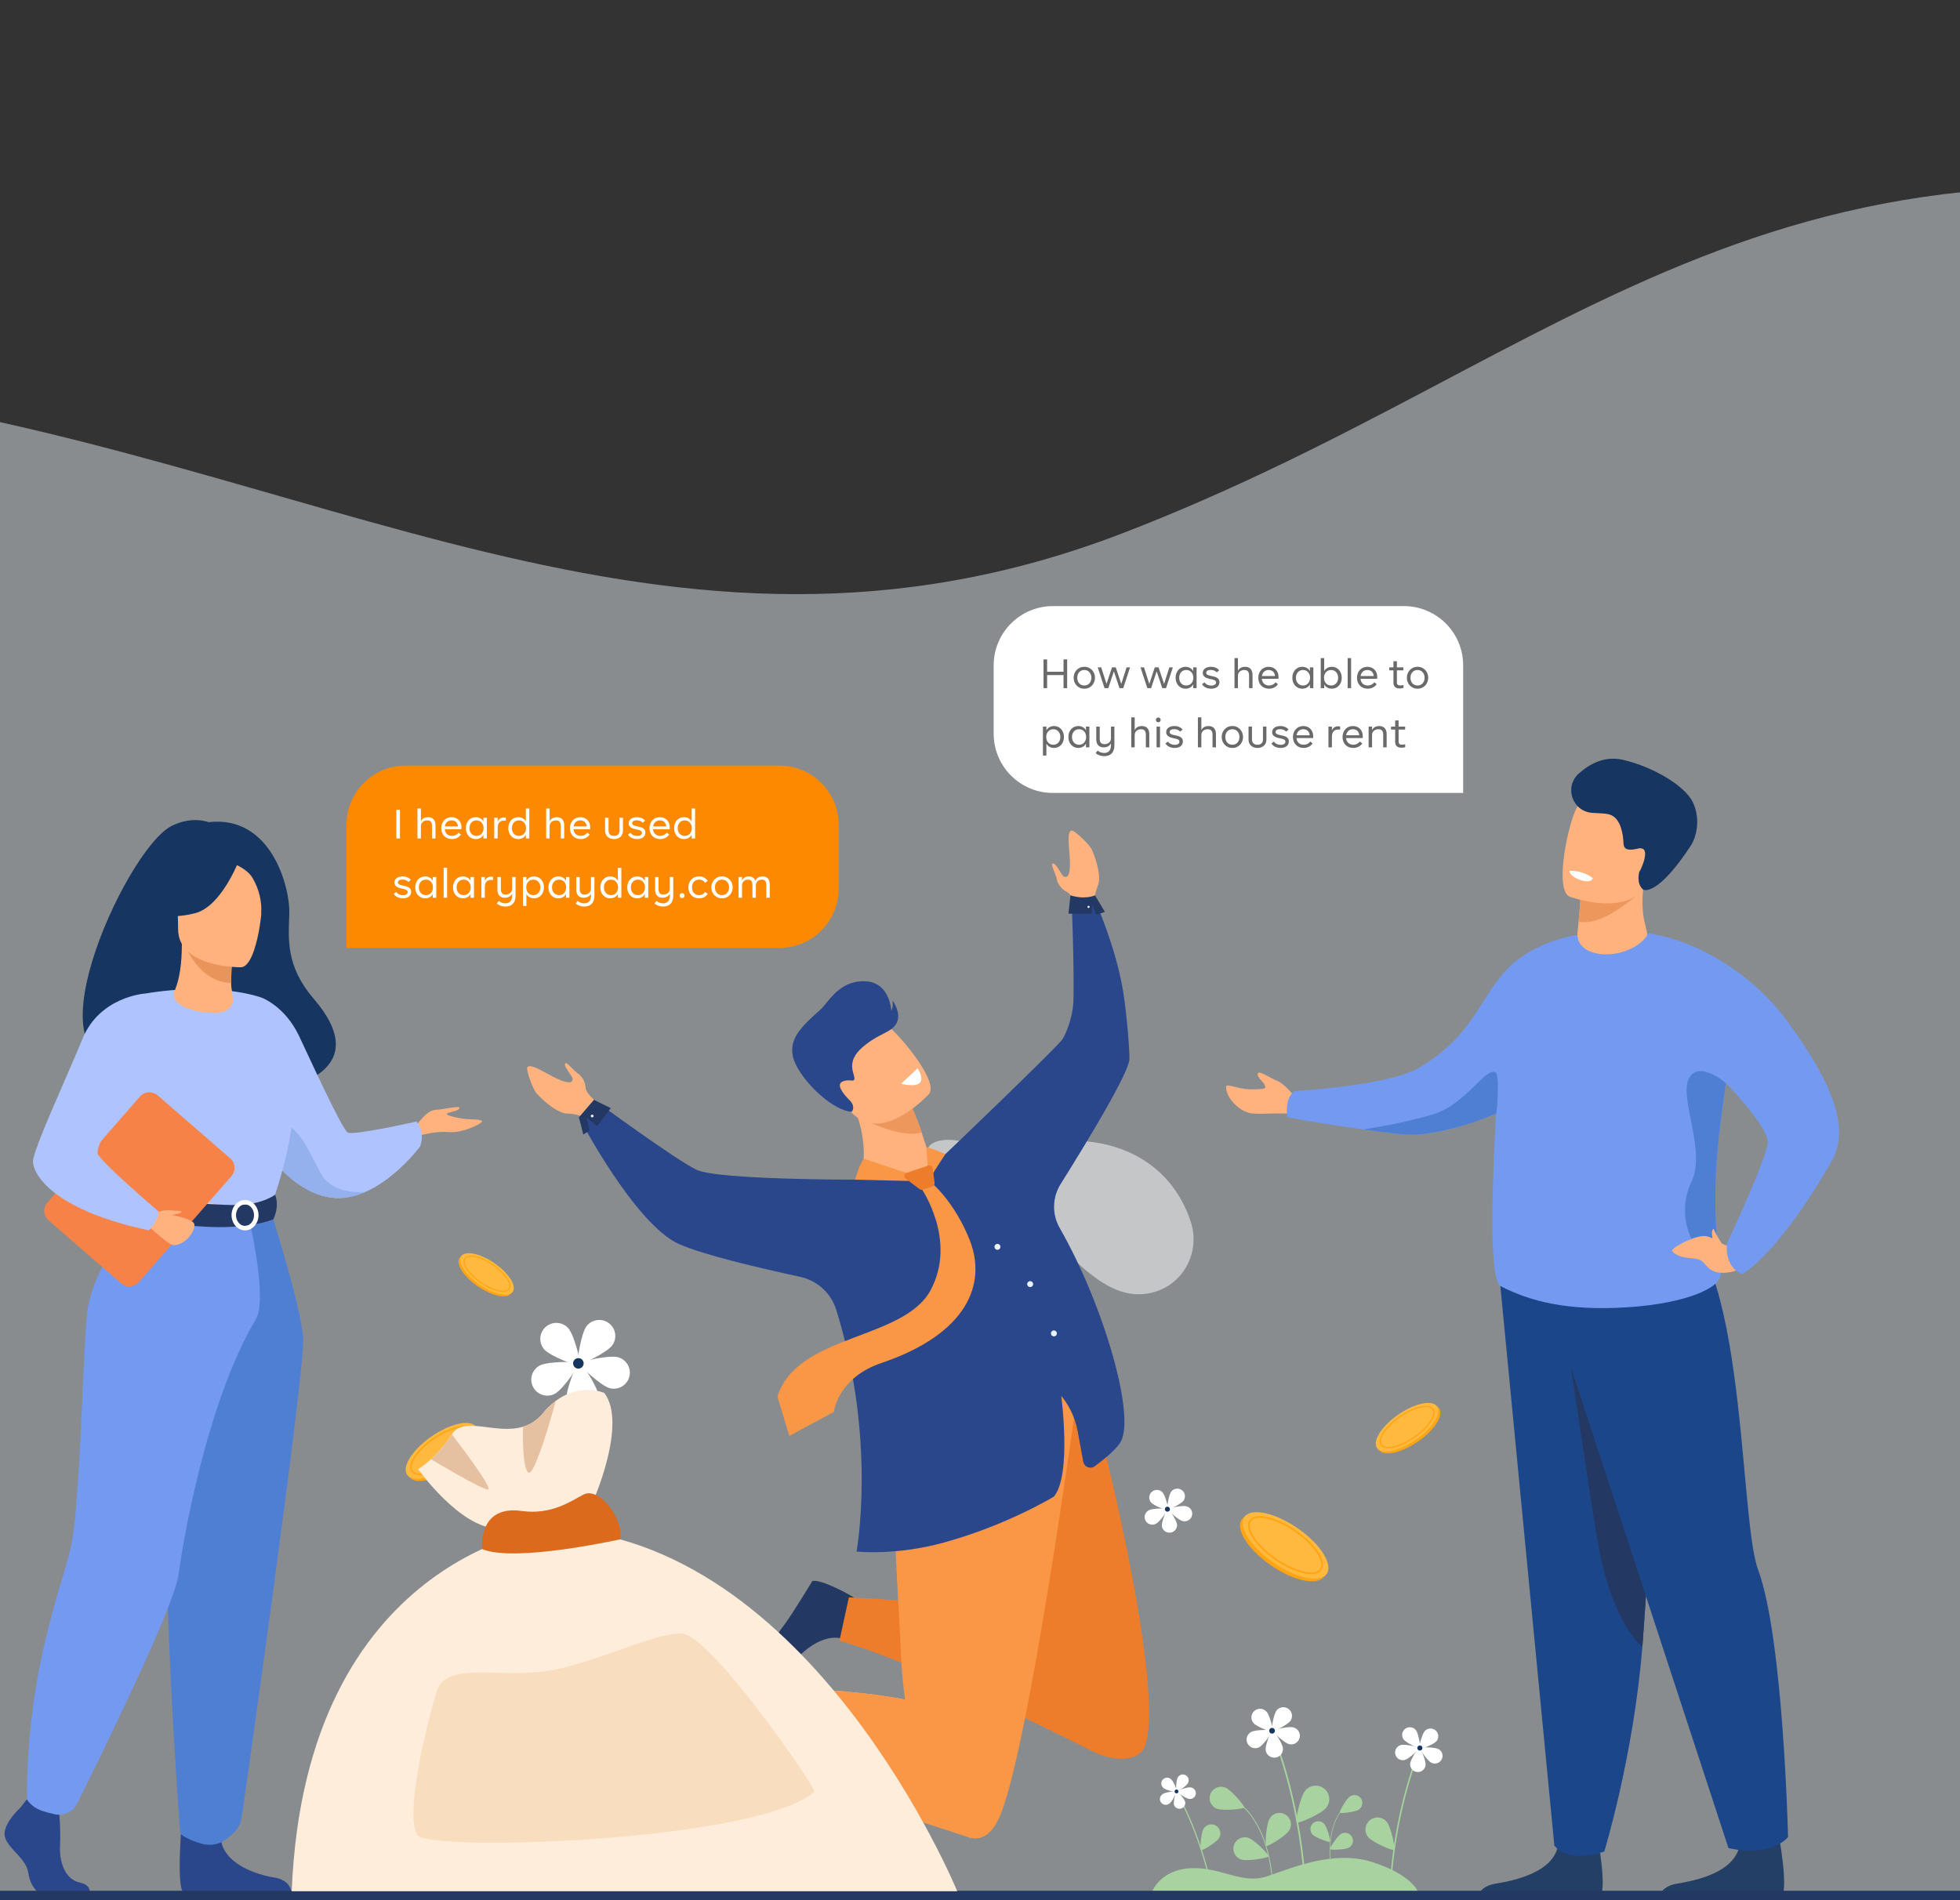 <svg width="430" height="417" viewBox="0 0 430 417" fill="none" xmlns="http://www.w3.org/2000/svg">
<rect x="0" y="0" width="430" height="417" fill="#333333" stroke="none"/>
<g clip-path="url(#clip0_142_4657)">
<path d="M-214.7 547C-214.7 547 -253.436 503.747 -226.433 425.035C-199.429 346.324 -236.421 295.171 -226.433 218.238C-214.404 125.586 -145.971 71.473 -38.554 85.711C68.863 99.95 146.079 155.504 246.163 117.055C346.248 78.606 389.815 15.988 528.728 51.547C728.999 102.813 626.674 286.895 681.581 326.716C736.488 366.536 770.18 431.544 721.53 547H-214.7Z" fill="#EBF3FA" fill-opacity="0.46"/>
<path opacity="0.5" d="M227.35 267.953C213.806 254.869 226.028 248.747 239.823 250.623C248.386 251.795 257.402 256.711 261.197 267.953C263.811 275.695 258.386 284.009 249.723 284.009C241.06 284.009 233.375 273.781 227.35 267.953Z" fill="white"/>
<path opacity="0.5" d="M205.454 256.153C200.829 251.68 205.002 249.588 209.719 250.233C212.648 250.633 215.73 252.312 217.025 256.153C217.246 256.776 217.312 257.443 217.22 258.097C217.127 258.751 216.878 259.373 216.494 259.911C216.109 260.449 215.601 260.886 215.011 261.187C214.421 261.487 213.768 261.642 213.105 261.638C210.146 261.638 207.514 258.146 205.454 256.153Z" fill="white"/>
<path opacity="0.5" d="M119.437 385.849C110.289 379.575 107.511 386.688 109.788 394.004C111.201 398.551 114.955 403.039 122.177 404.199C127.152 404.991 131.821 401.375 131.121 396.683C130.421 391.991 123.513 388.645 119.437 385.849Z" fill="white"/>
<path d="M29.822 232.051C28.945 230.364 48.945 224.294 49.261 240.933C49.261 240.933 86.73 240.013 68.839 219.189C62.647 211.979 63.283 206.018 63.472 200.467C63.661 194.916 59.614 178.789 45.748 180.413C45.748 180.413 42.114 178.939 37.57 181.284C27.272 186.616 4.183 238.186 29.822 232.051Z" fill="#163560"/>
<path d="M91.074 247.325C91.074 247.325 93.512 243.622 95.48 243.548C97.447 243.474 101.084 242.46 100.793 243.186C100.501 243.912 98.237 243.984 98.028 244.42C97.818 244.855 101.375 245.508 102.395 245.582C103.414 245.656 105.817 245.582 105.742 246.091C105.668 246.601 101.414 248.706 98.408 248.416C95.403 248.125 91.692 249.287 91.692 249.287L91.074 247.325Z" fill="#FFB27D"/>
<path d="M55.803 248.523C56.87 250.508 58.119 252.391 59.535 254.147C62.432 257.766 66.902 261.948 72.511 262.774C75.192 263.169 77.811 262.593 80.221 261.525C87.037 258.51 92.158 251.586 92.158 251.586C93.359 248.319 91.391 246.104 91.391 246.104C91.391 246.104 77.632 249.19 76.314 248.538C74.995 247.886 66.945 230.058 65.496 227.092C62.409 220.782 57.516 218.97 57.516 218.97L55.803 248.523Z" fill="#AEC3FF"/>
<path d="M59.535 254.147C62.432 257.766 66.902 261.948 72.511 262.774C75.192 263.169 77.811 262.593 80.221 261.525C79.965 261.561 73.15 262.4 70.436 257.56C67.668 252.623 64.679 244.781 60.567 247.396C58.793 248.523 58.873 251.326 59.535 254.147Z" fill="#94B0ED"/>
<path d="M4.485 396.634C4.485 396.634 0.286 400.457 1.106 403.172C1.927 405.886 5.706 407.695 6.217 411.013C6.728 414.332 8.775 416.136 10.618 416.136H19.406C19.406 416.136 20.763 413.799 17.484 413.096C14.206 412.392 12.974 408.49 13.173 404.882C13.373 401.273 12.867 396.436 12.867 396.436L5.903 394.825L4.485 396.634Z" fill="#2B478B"/>
<path d="M40.006 398.258C40.006 398.258 38.495 414.444 40.338 415.349L63.925 415.3C63.925 415.3 63.925 412.586 60.138 411.987C56.35 411.388 49.693 409.184 48.566 404.244C47.44 399.305 40.006 398.258 40.006 398.258Z" fill="#2B478B"/>
<path d="M21.862 237.602C21.652 241.224 21.652 244.855 21.862 248.477C22.097 252.407 26.083 257.675 26.651 258.977C28.069 262.242 29.669 262.774 29.669 262.774L42.05 265.802L46.394 266.865L60.127 262.787C60.127 262.787 66.381 245.375 63.869 235.576C61.357 225.777 57.521 218.967 57.521 218.967C57.521 218.967 48.211 215.305 31.726 218.039L21.862 237.602Z" fill="#AEC3FF"/>
<path d="M25.488 250.08C25.721 254.012 26.083 257.674 26.651 258.977C28.069 262.242 29.669 262.774 29.669 262.774L42.05 265.802L47.429 264.224C47.429 264.224 29.472 261.51 31.463 246.104L25.488 250.08Z" fill="#F2CCAA"/>
<path d="M59.269 265.417C59.269 265.417 66.069 286.527 66.506 293.706C66.943 300.885 53.506 395.809 52.962 399.122C52.451 402.244 48.566 404.234 48.566 404.234C48.566 404.234 46.778 405.284 44.222 404.566C40.683 403.569 39.563 402.376 39.563 402.376C39.563 402.376 34.271 334.682 37.545 310.501C39.542 295.549 40.651 280.492 40.867 265.409L59.269 265.417Z" fill="#4F7FD3"/>
<path d="M30.456 264.788C30.456 264.788 20.083 278.67 19.115 288.051C18.146 297.432 17.597 330.395 15.537 339.532C13.477 348.668 5.908 366.291 5.908 394.815C5.908 394.815 6.695 396.451 9.123 397.323C10.051 397.634 10.995 397.894 11.952 398.102C12.926 398.324 13.946 398.212 14.848 397.784C15.751 397.357 16.483 396.64 16.927 395.748C22.038 385.472 38.347 352.328 39.183 345.447C39.773 340.579 44.92 308.355 56.148 289.447C58.844 284.906 54.495 266.854 54.495 266.854L30.456 264.788Z" fill="#739AF0"/>
<path d="M60.355 262.157C60.355 262.157 57.626 264.311 52.2 264.421C45.722 264.551 29.671 262.774 29.671 262.774C29.23 264.089 28.999 265.465 28.986 266.852C28.986 266.852 48.592 271.783 59.951 267.573C59.951 267.581 61.415 264.831 60.355 262.157Z" fill="#233862"/>
<path d="M50.8 266.651C50.8 264.813 52.126 263.315 53.754 263.315C55.382 263.315 56.711 264.813 56.711 266.651C56.711 268.488 55.384 269.989 53.754 269.989C52.124 269.989 50.8 268.491 50.8 266.651ZM51.779 266.651C51.779 267.953 52.665 269.011 53.754 269.011C54.843 269.011 55.732 267.953 55.732 266.651C55.732 265.348 54.845 264.293 53.754 264.293C52.663 264.293 51.779 265.351 51.779 266.651Z" fill="white"/>
<path d="M10.648 267.785L26.569 281.611C27.121 282.09 27.842 282.332 28.573 282.282C29.304 282.231 29.985 281.894 30.466 281.343L50.779 258.077C51.26 257.526 51.502 256.807 51.451 256.078C51.4 255.349 51.061 254.67 50.509 254.191L34.591 240.365C34.038 239.885 33.317 239.644 32.586 239.695C31.855 239.746 31.174 240.084 30.694 240.635L10.38 263.901C10.142 264.173 9.96 264.49 9.845 264.833C9.729 265.175 9.683 265.537 9.707 265.898C9.732 266.259 9.828 266.611 9.99 266.935C10.151 267.258 10.375 267.547 10.648 267.785Z" fill="#F78248"/>
<path d="M34.202 266.042C34.427 266.1 42.658 267.061 42.658 268.761C42.658 270.723 40.246 273.348 37.971 273.226C37.051 273.175 32.804 269.281 32.804 269.281L34.202 266.042Z" fill="#FFB27D"/>
<path d="M38.426 217.13C39.364 214.864 39.911 211.416 39.896 207.144L40.517 207.267L50.971 209.331C50.971 209.331 50.733 212.614 50.716 215.702V215.779C50.703 218.462 52.535 221.156 48.216 222.222C46.905 222.553 36.461 221.885 38.426 217.13Z" fill="#FFB27D"/>
<path d="M50.971 209.331C50.971 209.331 50.733 212.614 50.716 215.702C44.866 215.537 41.771 210.215 40.494 207.264L50.971 209.331Z" fill="#E8945B"/>
<path d="M52.926 212.252C52.926 212.252 39.083 212.479 39.073 203.88C39.063 195.281 37.271 189.519 46.108 189.011C54.945 188.504 56.667 191.789 57.383 194.667C58.098 197.544 56.527 211.979 52.926 212.252Z" fill="#FFB27D"/>
<path d="M52.412 188.805C52.412 188.805 48.623 198.892 42.806 200.386C36.99 201.879 34.468 200.322 34.468 200.322C34.468 200.322 38.93 196.787 39.855 190.617C39.855 190.62 49.555 184.006 52.412 188.805Z" fill="#163560"/>
<path d="M51.475 189.626C51.475 189.626 54.286 190.676 55.441 192.72C56.84 195.108 57.491 197.859 57.311 200.62C57.311 200.62 60.168 193.764 56.959 189.886C53.55 185.765 51.475 189.626 51.475 189.626Z" fill="#163560"/>
<path d="M34.202 266.041C34.202 266.041 36.172 265.409 37.491 265.593C38.81 265.776 39.791 265.567 39.791 265.934C39.791 266.301 38.089 266.475 37.726 266.651C37.363 266.826 34.202 266.041 34.202 266.041Z" fill="#FFB27D"/>
<path d="M31.741 218.027C31.741 218.027 21.916 218.715 18.149 227.846C14.382 236.978 7.237 252.312 7.237 254.886C7.237 257.46 11.229 265.417 32.666 269.989C32.666 269.989 34.882 267.662 34.749 265.822C34.749 265.822 21.366 254.354 21.402 253.018C21.471 250.485 23.597 247.139 35.344 235.418C38.539 232.232 31.741 218.027 31.741 218.027Z" fill="#AEC3FF"/>
<path d="M324.041 416.365H350.873C352.798 415.066 350.362 402.348 350.362 402.348C350.362 402.348 343.038 399.578 341.771 405.213C340.503 410.848 332.441 412.639 328.176 413.325C325.255 413.799 324.332 415.399 324.041 416.365Z" fill="#243F66"/>
<path d="M328.482 275.186L341.004 404.984C341.004 404.984 343.631 409.015 351.959 406.296C351.959 406.296 358.387 385.332 360.308 361.401C360.336 361.008 360.367 360.613 360.398 360.218C361.031 351.576 361.79 339.539 362.506 327.597C363.807 305.903 364.964 284.554 364.964 284.554L328.482 275.186Z" fill="#1C468A"/>
<path d="M344.633 300.016C344.633 300.016 348.931 328.927 350.413 337.714C353.574 356.423 360.316 361.401 360.316 361.401C360.344 361.008 360.375 360.613 360.405 360.218C361.039 351.576 361.798 339.539 362.514 327.597L344.633 300.016Z" fill="#233862"/>
<path d="M284.045 240.609C284.045 240.609 281.559 237.6 280.212 237.177C278.865 236.753 276.284 234.758 275.947 235.581C275.61 236.404 277.687 237.674 277.577 238.614C277.529 239.029 275.921 239.052 274.143 239.032C271.886 239.004 269.137 237.793 269.032 238.341C268.659 240.349 271.623 244.002 274.7 244.328C277.179 244.583 280.623 244.073 284.763 244.514C286.21 244.664 284.045 240.609 284.045 240.609Z" fill="#FFB27D"/>
<path d="M282.344 245.034C282.428 245.289 291.349 246.764 299.074 247.837C303.62 248.474 307.763 248.971 309.424 248.989C313.058 249.032 320.011 247.809 328.235 244.356C333.363 242.193 338.25 239.502 342.819 236.328C347.229 233.27 347.365 230.874 351.032 225.96C362.417 210.707 347.454 204.257 339.226 207.185C333.535 209.209 330.085 212.657 327 217.326C323.349 222.851 320.371 229.003 311.282 234.32C304.433 238.326 284.02 239.417 284.02 239.417C283.268 240.005 282.739 240.831 282.52 241.759C282.318 242.838 282.259 243.939 282.344 245.034Z" fill="#739AF0"/>
<path d="M363.848 416.365H390.68C392.604 415.066 390.169 402.348 390.169 402.348C390.169 402.348 382.845 399.578 381.58 405.213C380.315 410.848 372.247 412.639 367.982 413.325C365.064 413.799 364.139 415.399 363.848 416.365Z" fill="#243F66"/>
<path d="M338.553 281.455L379.201 405.524C379.201 405.524 387.848 407.83 392.277 403.128C392.277 403.128 391.255 359.382 385.702 344.445C381.212 332.363 383.402 267.114 363.492 266.559C343.583 266.003 338.553 281.455 338.553 281.455Z" fill="#1C468A"/>
<path d="M329.252 282.248C335.523 285.469 343.659 287.732 357.088 286.861C369.993 286.022 377.88 282.492 377.478 279.414C377.279 277.885 377.087 276.307 376.919 274.661C376.196 267.573 375.897 259.15 377.374 247.042C377.754 243.902 378.24 240.564 378.651 237.661C379.162 234.126 379.541 231.236 379.495 230.145C379.495 230.145 375.406 211.846 372.339 208.905C371.246 207.855 369.641 206.971 367.694 206.27H367.676C358.45 202.957 341.495 203.706 333.997 210.18C332.975 211.064 329.356 217.165 329.254 223.761C329.126 232.938 325.178 280.158 329.252 282.248Z" fill="#739AF0"/>
<path d="M361.157 205.59C362.082 204.425 359.473 202.249 360.646 193.731C360.661 193.619 359.815 193.777 358.537 194.08C354.735 194.978 347.089 197.139 346.751 197.236H346.736C346.736 197.236 346.644 199.02 346.33 202.238C346.302 202.521 346.274 202.819 346.243 203.125C346.205 203.5 346.176 203.89 346.118 204.31C345.203 210.723 356.828 211.044 361.157 205.59Z" fill="#FFB27D"/>
<path d="M346.322 202.238C351.998 203.538 360.472 195.179 360.472 195.179C359.874 194.732 359.221 194.363 358.53 194.08C354.727 194.978 347.081 197.139 346.744 197.236H346.729C346.729 197.236 346.637 199.027 346.322 202.238Z" fill="#ED975D"/>
<path d="M344.393 196.784C346.12 197.362 347.898 197.775 349.703 198.018C354.047 198.604 359.779 198.273 361.578 193.008C364.607 184.167 368.478 178.866 359.562 175.257C354.791 173.322 351.74 173.218 349.667 173.96C347.866 174.594 346.803 175.866 346 177.125C344.268 179.831 340.787 195.237 344.393 196.784Z" fill="#FFB27D"/>
<path d="M346.355 169.757C343.102 172.68 344.945 178.06 349.315 178.371C351.065 178.496 352.506 178.427 353.503 178.881C355.719 179.862 356.117 183.57 356.156 184.743C356.194 185.915 356.352 186.914 359.363 186.208C359.721 186.089 360.112 186.113 360.454 186.274C361.704 187.013 360.109 190.607 359.626 191.371C359.626 191.371 358.933 193.938 360.472 195.194C360.658 195.342 363.676 196.66 370.949 185.553C372.094 183.81 373.185 179.885 371.419 176.103C369.654 172.321 362.411 168.18 356.028 166.729C352.09 165.822 348.791 167.568 346.355 169.757Z" fill="#163560"/>
<path d="M344.324 191.076C344.324 191.076 344.137 192.22 346.805 193.135C346.805 193.135 349.046 193.9 349.455 192.727C349.455 192.727 347.677 191.037 344.324 191.076Z" fill="white"/>
<path d="M299.074 247.845C303.62 248.482 307.763 248.979 309.424 248.997C313.058 249.04 320.011 247.817 328.235 244.363C328.569 243.194 328.907 235.877 328.191 235.385C326.014 233.891 321.682 242.327 314.412 244.519C308.228 246.382 301.06 247.539 299.074 247.845Z" fill="#4F7FD3"/>
<path d="M374.55 275.267C374.961 275.405 375.404 275.421 375.824 275.314C376.245 275.206 376.625 274.979 376.919 274.661C376.196 267.573 375.897 259.15 377.374 247.042C377.754 243.902 378.24 240.564 378.651 237.661C378.651 237.661 372.564 232.439 370.474 236.751C368.383 241.063 374.348 252.514 371.067 259.354C367.786 266.194 370.87 274.238 374.55 275.267Z" fill="#4F7FD3"/>
<path d="M383.637 271.235C383.637 271.235 380.346 273.616 379.502 273.473C377.031 273.063 375.751 271.054 373.456 271.246C371.161 271.437 366.301 273.995 366.871 274.582C368.915 276.71 372.056 275.558 373.533 276.858C374.555 277.76 375.179 279.635 378.899 279.253C382.62 278.871 385.924 275.815 385.924 275.815L383.637 271.235Z" fill="#FFB27D"/>
<path d="M367.678 206.252C367.678 206.252 382.05 210.259 392.277 224.311C402.504 238.364 405.821 247.857 401.791 254.894C397.761 261.931 389.936 274.345 382.331 279.579C382.331 279.579 378.529 278.766 378.828 272.968C378.828 272.968 388.163 253.118 387.826 250.432C387.199 245.434 373.906 232.76 371 230.145C368.095 227.53 367.678 206.252 367.678 206.252Z" fill="#739AF0"/>
<path d="M377.949 273.2C377.949 273.2 376.293 270.652 376.068 269.905C375.843 269.158 375.465 270.29 375.621 271.057C375.716 271.512 375.704 271.984 375.585 272.433L377.949 273.2Z" fill="#FFB27D"/>
<path d="M266.942 396.889C268.219 397.399 272.819 396.989 272.967 396.634C273.116 396.28 270.113 392.779 268.827 392.259C268.522 392.135 268.195 392.073 267.865 392.075C267.536 392.078 267.21 392.145 266.906 392.273C266.602 392.401 266.327 392.588 266.096 392.822C265.864 393.056 265.682 393.334 265.558 393.639C265.434 393.943 265.371 394.269 265.374 394.598C265.376 394.927 265.444 395.252 265.572 395.555C265.701 395.858 265.888 396.132 266.123 396.363C266.358 396.594 266.636 396.776 266.942 396.9V396.889Z" fill="#A8D29F"/>
<path d="M278.528 399.076C277.805 400.259 277.48 404.846 277.817 405.052C278.155 405.259 282.095 402.863 282.816 401.683C282.999 401.402 283.123 401.088 283.181 400.758C283.24 400.428 283.232 400.09 283.157 399.764C283.083 399.437 282.943 399.129 282.747 398.857C282.551 398.586 282.302 398.356 282.016 398.181C281.729 398.007 281.41 397.892 281.078 397.843C280.746 397.793 280.408 397.811 280.082 397.894C279.757 397.978 279.452 398.125 279.185 398.328C278.918 398.531 278.695 398.785 278.528 399.076Z" fill="#A8D29F"/>
<path d="M272.339 408.055C273.66 408.475 278.216 407.708 278.326 407.333C278.436 406.959 275.185 403.704 273.864 403.284C273.55 403.183 273.219 403.146 272.891 403.173C272.562 403.2 272.242 403.291 271.948 403.442C271.655 403.592 271.394 403.799 271.181 404.05C270.968 404.301 270.806 404.591 270.706 404.905C270.605 405.218 270.567 405.548 270.594 405.876C270.622 406.204 270.713 406.523 270.864 406.815C271.015 407.108 271.222 407.368 271.474 407.58C271.726 407.793 272.017 407.954 272.331 408.055H272.339Z" fill="#A8D29F"/>
<path d="M279.026 412.497C279.026 412.392 278.515 402.007 272.814 396.645L272.934 396.517C278.689 401.928 279.2 412.385 279.203 412.489L279.026 412.497Z" fill="#A8D29F"/>
<path d="M298.057 397.114C297.257 397.644 294.081 397.993 293.93 397.766C293.779 397.539 295.333 394.754 296.133 394.224C296.323 394.088 296.538 393.993 296.766 393.942C296.994 393.892 297.23 393.887 297.459 393.93C297.689 393.972 297.907 394.06 298.102 394.188C298.297 394.316 298.464 394.482 298.593 394.676C298.722 394.87 298.811 395.088 298.854 395.317C298.897 395.546 298.893 395.781 298.843 396.008C298.793 396.236 298.698 396.451 298.563 396.641C298.428 396.831 298.256 396.991 298.057 397.114Z" fill="#A8D29F"/>
<path d="M290.495 400.197C291.149 400.901 292.005 403.969 291.806 404.155C291.607 404.341 288.599 403.261 287.945 402.56C287.789 402.393 287.668 402.196 287.589 401.982C287.509 401.768 287.473 401.541 287.481 401.313C287.49 401.085 287.544 400.861 287.639 400.653C287.735 400.446 287.87 400.259 288.038 400.104C288.206 399.949 288.403 399.829 288.617 399.749C288.832 399.67 289.06 399.634 289.288 399.642C289.517 399.651 289.742 399.704 289.95 399.8C290.158 399.895 290.345 400.03 290.5 400.197H290.495Z" fill="#A8D29F"/>
<path d="M295.943 405.432C295.105 405.901 291.911 406.005 291.775 405.768C291.64 405.531 293.406 402.871 294.244 402.402C294.647 402.177 295.123 402.121 295.567 402.246C296.011 402.372 296.388 402.668 296.613 403.07C296.838 403.471 296.894 403.946 296.769 404.389C296.643 404.832 296.346 405.207 295.943 405.432Z" fill="#A8D29F"/>
<path d="M292.018 409.377C292.018 409.306 290.909 402.185 294.037 397.758L293.937 397.687C290.781 402.157 291.893 409.324 291.893 409.41L292.018 409.377Z" fill="#A8D29F"/>
<path d="M286.373 411.89L286.01 411.834C284.582 393.398 278.937 380.171 278.855 379.99L279.185 379.847C279.266 380.031 284.952 393.347 286.373 411.89Z" fill="#A8D29F"/>
<path d="M275.03 378.135C275.725 378.922 278.983 380.173 279.21 379.987C279.438 379.801 278.579 376.407 277.884 375.622C277.719 375.432 277.519 375.277 277.293 375.165C277.068 375.053 276.823 374.987 276.572 374.97C276.321 374.953 276.069 374.986 275.831 375.067C275.593 375.148 275.373 375.275 275.184 375.441C274.996 375.607 274.842 375.808 274.732 376.034C274.622 376.26 274.558 376.505 274.544 376.755C274.529 377.006 274.565 377.257 274.648 377.493C274.732 377.73 274.861 377.948 275.03 378.135Z" fill="white"/>
<path d="M280.023 375.392C279.394 376.233 278.824 379.676 279.065 379.855C279.305 380.033 282.448 378.504 283.077 377.663C283.226 377.462 283.335 377.234 283.396 376.992C283.457 376.749 283.469 376.497 283.433 376.249C283.396 376.002 283.311 375.764 283.182 375.549C283.053 375.335 282.883 375.148 282.682 374.999C282.481 374.849 282.252 374.741 282.008 374.681C281.765 374.62 281.512 374.607 281.264 374.644C281.016 374.68 280.778 374.765 280.562 374.894C280.347 375.022 280.16 375.192 280.01 375.392H280.023Z" fill="white"/>
<path d="M283.772 379.052C282.75 378.777 279.338 379.506 279.259 379.794C279.18 380.082 281.755 382.442 282.77 382.717C283.011 382.782 283.263 382.8 283.511 382.768C283.759 382.737 283.999 382.657 284.216 382.533C284.433 382.41 284.624 382.244 284.777 382.047C284.93 381.85 285.042 381.625 285.108 381.384C285.174 381.143 285.192 380.892 285.16 380.645C285.128 380.397 285.048 380.158 284.924 379.942C284.8 379.725 284.634 379.535 284.437 379.383C284.239 379.23 284.013 379.118 283.772 379.052Z" fill="white"/>
<path d="M281.462 383.614C281.359 382.571 279.466 379.638 279.162 379.669C278.858 379.699 277.564 382.936 277.664 383.981C277.713 384.482 277.96 384.944 278.35 385.264C278.74 385.584 279.241 385.737 279.744 385.688C280.247 385.64 280.71 385.394 281.031 385.005C281.352 384.616 281.505 384.115 281.456 383.614H281.462Z" fill="white"/>
<path d="M276.274 383.39C277.204 382.903 279.21 380.046 279.085 379.781C278.96 379.516 275.446 379.539 274.516 380.036C274.293 380.151 274.095 380.309 273.933 380.5C273.772 380.692 273.65 380.913 273.575 381.152C273.499 381.391 273.472 381.642 273.494 381.892C273.517 382.141 273.589 382.384 273.705 382.605C273.822 382.827 273.982 383.023 274.175 383.183C274.368 383.343 274.591 383.463 274.831 383.537C275.071 383.611 275.323 383.636 275.573 383.612C275.823 383.588 276.065 383.515 276.287 383.397L276.274 383.39Z" fill="white"/>
<path d="M278.451 379.692C278.471 379.569 278.527 379.455 278.612 379.363C278.697 379.272 278.807 379.208 278.929 379.18C279.05 379.152 279.177 379.16 279.294 379.204C279.411 379.248 279.512 379.326 279.584 379.427C279.657 379.528 279.697 379.649 279.7 379.773C279.704 379.898 279.67 380.02 279.603 380.126C279.537 380.231 279.44 380.314 279.326 380.364C279.212 380.414 279.085 380.43 278.962 380.408C278.8 380.379 278.655 380.288 278.56 380.154C278.464 380.02 278.425 379.854 278.451 379.692Z" fill="#163560"/>
<path d="M286.268 393.044C285.246 394.318 284.117 399.637 284.48 399.925C284.842 400.213 289.846 398.041 290.868 396.772C291.136 396.474 291.341 396.124 291.469 395.745C291.598 395.365 291.648 394.964 291.616 394.564C291.585 394.165 291.472 393.776 291.286 393.421C291.099 393.067 290.843 392.753 290.531 392.5C290.22 392.247 289.86 392.06 289.474 391.95C289.088 391.839 288.683 391.808 288.285 391.858C287.886 391.908 287.502 392.039 287.156 392.241C286.809 392.443 286.507 392.714 286.268 393.036V393.044Z" fill="#A8D29F"/>
<path d="M265.784 413.776H265.528C262.958 401.668 258.048 393.388 257.979 393.27L258.186 393.148C258.266 393.258 263.211 401.594 265.784 413.776Z" fill="#A8D29F"/>
<path d="M255.286 392.371C255.817 392.832 258.097 393.39 258.225 393.235C258.352 393.079 257.491 390.913 256.947 390.452C256.823 390.329 256.675 390.234 256.512 390.171C256.349 390.108 256.175 390.079 256.001 390.085C255.826 390.092 255.655 390.134 255.498 390.209C255.34 390.284 255.2 390.391 255.085 390.522C254.971 390.654 254.884 390.807 254.832 390.973C254.779 391.139 254.761 391.314 254.778 391.487C254.796 391.66 254.849 391.828 254.934 391.98C255.019 392.132 255.134 392.265 255.273 392.371H255.286Z" fill="white"/>
<path d="M258.36 390.115C258.015 390.727 257.941 393.061 258.105 393.158C258.268 393.255 260.233 391.965 260.576 391.354C260.672 391.207 260.737 391.043 260.767 390.87C260.797 390.698 260.79 390.521 260.748 390.351C260.707 390.181 260.63 390.021 260.524 389.882C260.417 389.743 260.283 389.627 260.13 389.542C259.977 389.457 259.808 389.404 259.633 389.386C259.458 389.369 259.282 389.388 259.115 389.442C258.948 389.496 258.794 389.583 258.662 389.699C258.53 389.815 258.424 389.957 258.35 390.115H258.36Z" fill="white"/>
<path d="M261.169 392.213C260.471 392.118 258.266 392.903 258.24 393.102C258.215 393.301 260.129 394.631 260.826 394.733C260.997 394.767 261.174 394.766 261.344 394.73C261.515 394.693 261.676 394.622 261.819 394.521C261.961 394.42 262.08 394.291 262.171 394.142C262.261 393.993 262.32 393.827 262.343 393.655C262.366 393.482 262.354 393.307 262.307 393.139C262.26 392.972 262.179 392.816 262.069 392.68C261.959 392.545 261.822 392.434 261.667 392.354C261.512 392.273 261.343 392.225 261.169 392.213Z" fill="white"/>
<path d="M260.026 395.444C259.868 394.759 258.353 392.98 258.156 393.026C257.959 393.072 257.389 395.335 257.545 396.018C257.642 396.323 257.852 396.58 258.131 396.738C258.41 396.897 258.738 396.944 259.051 396.872C259.363 396.8 259.637 396.613 259.818 396.348C259.999 396.084 260.073 395.761 260.026 395.444Z" fill="white"/>
<path d="M256.574 395.748C257.151 395.345 258.23 393.273 258.107 393.107C257.985 392.942 255.672 393.268 255.097 393.673C254.945 393.763 254.813 393.882 254.709 394.025C254.606 394.168 254.533 394.331 254.496 394.503C254.459 394.675 254.458 394.854 254.494 395.026C254.529 395.199 254.6 395.362 254.702 395.506C254.804 395.65 254.935 395.771 255.086 395.862C255.237 395.953 255.406 396.012 255.581 396.035C255.756 396.057 255.934 396.043 256.104 395.994C256.273 395.945 256.431 395.861 256.566 395.748H256.574Z" fill="white"/>
<path d="M257.693 393.097C257.695 393.014 257.722 392.933 257.77 392.865C257.818 392.797 257.886 392.745 257.964 392.715C258.041 392.685 258.127 392.679 258.208 392.697C258.289 392.716 258.363 392.758 258.421 392.818C258.478 392.879 258.516 392.955 258.53 393.037C258.544 393.119 258.534 393.203 258.499 393.279C258.465 393.355 258.409 393.42 258.339 393.464C258.268 393.508 258.186 393.53 258.102 393.528C257.991 393.524 257.885 393.477 257.809 393.397C257.732 393.316 257.69 393.208 257.693 393.097Z" fill="#163560"/>
<path d="M264.056 401.278C263.481 402.211 263.21 405.842 263.476 406.005C263.742 406.169 266.87 404.288 267.445 403.355C267.721 402.907 267.807 402.368 267.685 401.856C267.563 401.344 267.241 400.902 266.792 400.627C266.343 400.351 265.802 400.265 265.289 400.387C264.776 400.509 264.333 400.83 264.056 401.278Z" fill="#A8D29F"/>
<path d="M305.002 412.176L305.324 412.125C306.602 395.707 311.624 383.925 311.695 383.764L311.401 383.639C311.327 383.8 306.265 395.661 305.002 412.176Z" fill="#A8D29F"/>
<path d="M315.102 382.113C314.483 382.814 311.58 383.94 311.379 383.764C311.177 383.588 311.941 380.573 312.559 379.875C312.706 379.708 312.885 379.571 313.086 379.473C313.286 379.374 313.504 379.316 313.727 379.302C313.949 379.287 314.173 379.317 314.384 379.389C314.596 379.46 314.791 379.573 314.959 379.72C315.127 379.867 315.264 380.045 315.362 380.245C315.461 380.445 315.519 380.662 315.534 380.884C315.548 381.106 315.519 381.329 315.447 381.54C315.375 381.751 315.262 381.945 315.115 382.113H315.102Z" fill="white"/>
<path d="M310.655 379.671C311.215 380.421 311.723 383.494 311.509 383.645C311.294 383.795 308.493 382.442 307.931 381.692C307.671 381.332 307.564 380.884 307.632 380.446C307.701 380.007 307.939 379.613 308.296 379.348C308.653 379.083 309.1 378.968 309.541 379.029C309.981 379.089 310.381 379.32 310.653 379.671H310.655Z" fill="white"/>
<path d="M307.315 382.931C308.22 382.676 311.266 383.334 311.335 383.591C311.404 383.848 309.112 385.948 308.207 386.193C307.773 386.311 307.31 386.252 306.92 386.03C306.53 385.807 306.244 385.439 306.126 385.007C306.007 384.574 306.066 384.112 306.289 383.723C306.512 383.334 306.881 383.049 307.315 382.931Z" fill="white"/>
<path d="M309.372 386.993C309.464 386.063 311.161 383.453 311.417 383.479C311.672 383.504 312.84 386.389 312.751 387.32C312.707 387.766 312.488 388.178 312.14 388.463C311.793 388.748 311.346 388.884 310.898 388.841C310.45 388.798 310.038 388.579 309.752 388.232C309.465 387.886 309.329 387.44 309.372 386.993Z" fill="white"/>
<path d="M313.993 386.795C313.165 386.359 311.378 383.815 311.501 383.578C311.624 383.341 314.741 383.364 315.569 383.797C315.767 383.901 315.942 384.042 316.084 384.212C316.227 384.383 316.335 384.58 316.401 384.792C316.467 385.004 316.491 385.228 316.471 385.449C316.451 385.67 316.387 385.885 316.284 386.082C316.18 386.279 316.039 386.454 315.868 386.596C315.696 386.738 315.499 386.845 315.286 386.912C315.073 386.978 314.85 387.001 314.628 386.981C314.406 386.961 314.19 386.898 313.993 386.795Z" fill="white"/>
<path d="M312.053 383.492C312.036 383.382 311.987 383.281 311.912 383.199C311.836 383.118 311.739 383.061 311.631 383.035C311.523 383.009 311.41 383.016 311.306 383.054C311.202 383.093 311.112 383.161 311.047 383.251C310.982 383.34 310.945 383.447 310.941 383.557C310.937 383.668 310.966 383.777 311.024 383.871C311.082 383.965 311.167 384.04 311.268 384.086C311.369 384.132 311.481 384.147 311.591 384.129C311.663 384.117 311.732 384.092 311.795 384.053C311.857 384.015 311.911 383.965 311.954 383.906C311.997 383.847 312.028 383.78 312.045 383.709C312.062 383.638 312.065 383.564 312.053 383.492Z" fill="#163560"/>
<path d="M304.249 399.787C305.171 400.916 306.165 405.649 305.843 405.921C305.521 406.194 301.067 404.245 300.145 403.118C299.704 402.575 299.498 401.88 299.57 401.185C299.643 400.491 299.989 399.853 300.532 399.413C301.076 398.972 301.772 398.764 302.469 398.835C303.165 398.906 303.806 399.249 304.249 399.79V399.787Z" fill="#A8D29F"/>
<path d="M252.776 415.045C252.776 415.045 254.601 410.256 261.232 409.948C267.864 409.64 272.428 413.557 277.904 411.752C283.381 409.948 292.45 405.891 301.026 408.59C309.602 411.289 311.049 415.038 311.049 415.038L252.776 415.045Z" fill="#A8D29F"/>
<path d="M697.853 414.9H-287.853C-288.487 414.9 -289 415.293 -289 415.777V416.123C-289 416.608 -288.487 417 -287.853 417H697.853C698.487 417 699 416.608 699 416.123V415.777C699 415.293 698.487 414.9 697.853 414.9Z" fill="#233862"/>
<path d="M119.412 296.127C120.69 297.582 126.728 299.922 127.145 299.557C127.561 299.193 125.982 292.931 124.694 291.479C124.388 291.133 124.016 290.85 123.601 290.648C123.186 290.445 122.734 290.326 122.272 290.297C121.811 290.268 121.348 290.33 120.91 290.48C120.473 290.63 120.069 290.864 119.722 291.169C119.375 291.474 119.092 291.845 118.889 292.259C118.686 292.673 118.566 293.123 118.537 293.584C118.509 294.044 118.571 294.506 118.721 294.942C118.871 295.379 119.106 295.781 119.412 296.127Z" fill="white"/>
<path d="M128.652 291.055C127.49 292.613 126.432 298.979 126.879 299.31C127.326 299.642 133.137 296.813 134.29 295.256C134.566 294.886 134.767 294.465 134.881 294.018C134.994 293.571 135.018 293.106 134.952 292.649C134.885 292.193 134.729 291.754 134.492 291.357C134.255 290.961 133.942 290.615 133.572 290.339C133.201 290.064 132.779 289.863 132.331 289.75C131.882 289.637 131.416 289.613 130.958 289.679C130.5 289.746 130.06 289.902 129.663 290.138C129.266 290.374 128.919 290.686 128.642 291.055H128.652Z" fill="white"/>
<path d="M135.588 297.824C133.71 297.315 127.382 298.663 127.237 299.198C127.091 299.733 131.857 304.094 133.735 304.606C134.636 304.85 135.598 304.726 136.408 304.264C137.218 303.801 137.811 303.036 138.056 302.138C138.302 301.239 138.18 300.281 137.717 299.472C137.254 298.663 136.488 298.071 135.588 297.824Z" fill="white"/>
<path d="M131.313 306.265C131.126 304.333 127.617 298.91 127.065 298.964C126.513 299.017 124.111 305.009 124.298 306.941C124.399 307.859 124.859 308.701 125.578 309.284C126.297 309.867 127.217 310.144 128.139 310.055C129.062 309.966 129.912 309.519 130.506 308.81C131.1 308.1 131.389 307.186 131.313 306.265Z" fill="white"/>
<path d="M121.714 305.85C123.437 304.948 127.15 299.662 126.892 299.173C126.634 298.683 120.163 298.727 118.441 299.629C117.614 300.062 116.993 300.805 116.715 301.694C116.437 302.584 116.524 303.547 116.959 304.372C117.393 305.197 118.138 305.816 119.029 306.093C119.921 306.37 120.887 306.283 121.714 305.85Z" fill="white"/>
<path d="M125.744 298.989C125.78 298.763 125.883 298.553 126.039 298.385C126.195 298.217 126.397 298.099 126.62 298.046C126.843 297.993 127.077 298.007 127.293 298.087C127.508 298.166 127.694 298.307 127.829 298.493C127.964 298.678 128.04 298.899 128.049 299.127C128.058 299.356 127.999 299.582 127.879 299.777C127.759 299.972 127.583 300.127 127.375 300.223C127.166 300.318 126.934 300.35 126.708 300.314C126.404 300.266 126.132 300.099 125.951 299.85C125.771 299.602 125.696 299.292 125.744 298.989Z" fill="#163560"/>
<path d="M252.549 329.717C253.162 330.41 256.037 331.527 256.237 331.351C256.436 331.175 255.682 328.193 255.069 327.5C254.923 327.335 254.746 327.2 254.547 327.103C254.349 327.007 254.134 326.95 253.914 326.936C253.693 326.922 253.473 326.952 253.264 327.023C253.055 327.095 252.863 327.206 252.697 327.352C252.532 327.498 252.397 327.674 252.3 327.872C252.203 328.07 252.146 328.284 252.132 328.504C252.118 328.724 252.148 328.944 252.22 329.152C252.291 329.36 252.403 329.552 252.549 329.717Z" fill="white"/>
<path d="M256.96 327.299C256.405 328.04 255.902 331.075 256.114 331.233C256.326 331.391 259.101 330.043 259.656 329.302C259.909 328.944 260.013 328.502 259.944 328.07C259.875 327.638 259.64 327.25 259.288 326.988C258.936 326.727 258.495 326.613 258.06 326.671C257.625 326.729 257.23 326.954 256.96 327.299Z" fill="white"/>
<path d="M260.261 330.525C259.367 330.283 256.349 330.925 256.28 331.18C256.211 331.435 258.483 333.517 259.38 333.759C259.596 333.826 259.823 333.85 260.048 333.827C260.273 333.805 260.491 333.738 260.69 333.629C260.888 333.521 261.062 333.374 261.202 333.197C261.342 333.02 261.445 332.816 261.504 332.599C261.564 332.381 261.578 332.154 261.548 331.93C261.517 331.707 261.441 331.492 261.325 331.298C261.209 331.105 261.055 330.936 260.872 330.803C260.69 330.671 260.482 330.576 260.261 330.525Z" fill="white"/>
<path d="M258.238 334.552C258.148 333.629 256.474 331.045 256.211 331.07C255.948 331.096 254.803 333.953 254.892 334.873C254.951 335.303 255.173 335.693 255.514 335.963C255.855 336.232 256.287 336.36 256.72 336.318C257.153 336.277 257.553 336.069 257.836 335.74C258.119 335.411 258.263 334.985 258.238 334.552Z" fill="white"/>
<path d="M253.638 334.353C254.458 333.922 256.229 331.402 256.106 331.167C255.984 330.933 252.897 330.956 252.074 331.386C251.87 331.484 251.688 331.621 251.538 331.79C251.389 331.96 251.275 332.157 251.204 332.371C251.133 332.585 251.106 332.811 251.124 333.036C251.143 333.261 251.207 333.48 251.312 333.679C251.417 333.879 251.562 334.055 251.737 334.198C251.912 334.34 252.114 334.446 252.331 334.509C252.548 334.572 252.776 334.591 253 334.564C253.225 334.537 253.442 334.465 253.638 334.353Z" fill="white"/>
<path d="M255.57 331.081C255.587 330.973 255.636 330.873 255.711 330.794C255.785 330.714 255.881 330.658 255.988 330.633C256.094 330.608 256.205 330.615 256.307 330.653C256.41 330.691 256.498 330.759 256.562 330.847C256.626 330.935 256.662 331.04 256.666 331.149C256.67 331.258 256.642 331.365 256.584 331.458C256.527 331.551 256.444 331.624 256.344 331.67C256.245 331.715 256.135 331.73 256.027 331.713C255.955 331.701 255.887 331.676 255.825 331.638C255.763 331.6 255.709 331.55 255.667 331.491C255.624 331.433 255.594 331.366 255.577 331.296C255.561 331.225 255.558 331.152 255.57 331.081Z" fill="#163560"/>
<path d="M218 146C218 138.82 223.82 133 231 133H308C315.18 133 321 138.82 321 146V174H231C223.82 174 218 168.18 218 161V146Z" fill="white"/>
<path d="M184 181C184 173.82 178.18 168 171 168H89C81.82 168 76 173.82 76 181V208H171C178.18 208 184 202.18 184 195V181Z" fill="#FC8900"/>
<path d="M233.328 144.7V147.4H229.728V144.7H228.936V151H229.728V148.138H233.328V151H234.12V144.7H233.328ZM235.544 148.723C235.526 150.01 236.507 151.153 237.884 151.126C239.261 151.153 240.242 150.01 240.224 148.723C240.242 147.436 239.261 146.293 237.884 146.32C236.507 146.293 235.526 147.436 235.544 148.723ZM239.432 148.723C239.432 149.218 239.288 149.632 239 149.947C238.721 150.262 238.343 150.424 237.884 150.424C237.425 150.424 237.047 150.262 236.759 149.947C236.48 149.632 236.336 149.218 236.336 148.723C236.336 148.228 236.48 147.814 236.759 147.499C237.047 147.184 237.425 147.022 237.884 147.022C238.343 147.022 238.721 147.184 239 147.499C239.288 147.814 239.432 148.228 239.432 148.723ZM247.155 146.446L245.994 150.073L244.788 146.446H243.96L242.754 150.073L241.593 146.446H240.828L242.322 151H243.15L244.374 147.31L245.598 151H246.426L247.92 146.446H247.155ZM256.542 146.446L255.381 150.073L254.175 146.446H253.347L252.141 150.073L250.98 146.446H250.215L251.709 151H252.537L253.761 147.31L254.985 151H255.813L257.307 146.446H256.542ZM261.764 146.446V147.283C261.503 146.698 260.846 146.32 260.081 146.32C258.83 146.32 257.912 147.319 257.912 148.723C257.912 150.127 258.83 151.126 260.081 151.126C260.846 151.126 261.503 150.748 261.764 150.163V151H262.52V146.446H261.764ZM261.8 148.723C261.8 149.218 261.656 149.632 261.368 149.947C261.089 150.262 260.711 150.424 260.252 150.424C259.793 150.424 259.415 150.262 259.127 149.947C258.848 149.632 258.704 149.218 258.704 148.723C258.704 148.228 258.848 147.814 259.127 147.499C259.415 147.184 259.793 147.022 260.252 147.022C260.711 147.022 261.089 147.184 261.368 147.499C261.656 147.814 261.8 148.228 261.8 148.723ZM263.71 150.136C264.07 150.748 264.817 151.126 265.744 151.126C266.86 151.126 267.535 150.559 267.535 149.695C267.535 149.056 267.148 148.651 266.248 148.444L265.447 148.264C264.835 148.12 264.628 147.949 264.628 147.652C264.628 147.247 264.97 147.004 265.618 147.004C266.185 147.004 266.644 147.193 266.941 147.544L267.463 147.094C267.094 146.599 266.455 146.32 265.663 146.32C264.556 146.32 263.872 146.869 263.872 147.67C263.872 148.309 264.322 148.723 265.258 148.939L265.978 149.101C266.554 149.236 266.779 149.425 266.779 149.749C266.779 150.172 266.383 150.442 265.735 150.442C265.114 150.442 264.583 150.199 264.259 149.731L263.71 150.136ZM274.791 148.084C274.791 146.959 274.206 146.32 273.171 146.32C272.424 146.32 271.839 146.644 271.587 147.22V144.412H270.831V151H271.587V148.291C271.587 147.526 272.172 147.022 272.991 147.022C273.711 147.022 274.035 147.4 274.035 148.264V151H274.791V148.084ZM280.471 148.957C280.489 148.822 280.498 148.687 280.498 148.552C280.498 147.229 279.598 146.32 278.329 146.32C276.988 146.32 276.052 147.337 276.052 148.732C276.052 150.145 277.015 151.126 278.392 151.126C279.229 151.126 279.931 150.766 280.372 150.145L279.859 149.713C279.481 150.19 278.995 150.424 278.41 150.424C277.519 150.424 276.907 149.866 276.826 148.957H280.471ZM276.844 148.345C276.979 147.526 277.528 147.022 278.329 147.022C279.121 147.022 279.652 147.508 279.724 148.345H276.844ZM287.375 146.446V147.283C287.114 146.698 286.457 146.32 285.692 146.32C284.441 146.32 283.523 147.319 283.523 148.723C283.523 150.127 284.441 151.126 285.692 151.126C286.457 151.126 287.114 150.748 287.375 150.163V151H288.131V146.446H287.375ZM287.411 148.723C287.411 149.218 287.267 149.632 286.979 149.947C286.7 150.262 286.322 150.424 285.863 150.424C285.404 150.424 285.026 150.262 284.738 149.947C284.459 149.632 284.315 149.218 284.315 148.723C284.315 148.228 284.459 147.814 284.738 147.499C285.026 147.184 285.404 147.022 285.863 147.022C286.322 147.022 286.7 147.184 286.979 147.499C287.267 147.814 287.411 148.228 287.411 148.723ZM294.361 148.723C294.361 147.319 293.443 146.32 292.201 146.32C291.436 146.32 290.788 146.698 290.509 147.283V144.412H289.753V151H290.509V150.163C290.788 150.748 291.436 151.126 292.201 151.126C293.443 151.126 294.361 150.127 294.361 148.723ZM293.569 148.723C293.569 149.218 293.425 149.632 293.137 149.947C292.858 150.262 292.48 150.424 292.021 150.424C291.562 150.424 291.184 150.262 290.896 149.947C290.617 149.632 290.473 149.218 290.473 148.723C290.473 148.228 290.617 147.814 290.896 147.499C291.184 147.184 291.562 147.022 292.021 147.022C292.48 147.022 292.858 147.184 293.137 147.499C293.425 147.814 293.569 148.228 293.569 148.723ZM295.66 151H296.416V144.412H295.66V151ZM302.128 148.957C302.146 148.822 302.155 148.687 302.155 148.552C302.155 147.229 301.255 146.32 299.986 146.32C298.645 146.32 297.709 147.337 297.709 148.732C297.709 150.145 298.672 151.126 300.049 151.126C300.886 151.126 301.588 150.766 302.029 150.145L301.516 149.713C301.138 150.19 300.652 150.424 300.067 150.424C299.176 150.424 298.564 149.866 298.483 148.957H302.128ZM298.501 148.345C298.636 147.526 299.185 147.022 299.986 147.022C300.778 147.022 301.309 147.508 301.381 148.345H298.501ZM305.705 149.83C305.705 150.649 306.191 151.072 307.091 151.072C307.379 151.072 307.649 151.036 307.91 150.955V150.325C307.649 150.379 307.406 150.406 307.199 150.406C306.686 150.406 306.461 150.217 306.461 149.776V147.094H307.892V146.446H306.461V145.096H305.705V146.446H304.796V147.094H305.705V149.83ZM308.651 148.723C308.633 150.01 309.614 151.153 310.991 151.126C312.368 151.153 313.349 150.01 313.331 148.723C313.349 147.436 312.368 146.293 310.991 146.32C309.614 146.293 308.633 147.436 308.651 148.723ZM312.539 148.723C312.539 149.218 312.395 149.632 312.107 149.947C311.828 150.262 311.45 150.424 310.991 150.424C310.532 150.424 310.154 150.262 309.866 149.947C309.587 149.632 309.443 149.218 309.443 148.723C309.443 148.228 309.587 147.814 309.866 147.499C310.154 147.184 310.532 147.022 310.991 147.022C311.45 147.022 311.828 147.184 312.107 147.499C312.395 147.814 312.539 148.228 312.539 148.723ZM233.418 161.723C233.418 160.319 232.5 159.32 231.258 159.32C230.493 159.32 229.845 159.698 229.566 160.283V159.446H228.81V165.8H229.566V163.163C229.845 163.748 230.493 164.126 231.258 164.126C232.5 164.126 233.418 163.127 233.418 161.723ZM232.626 161.723C232.626 162.218 232.482 162.632 232.194 162.947C231.915 163.262 231.537 163.424 231.078 163.424C230.619 163.424 230.241 163.262 229.953 162.947C229.674 162.632 229.53 162.218 229.53 161.723C229.53 161.228 229.674 160.814 229.953 160.499C230.241 160.184 230.619 160.022 231.078 160.022C231.537 160.022 231.915 160.184 232.194 160.499C232.482 160.814 232.626 161.228 232.626 161.723ZM238.244 159.446V160.283C237.983 159.698 237.326 159.32 236.561 159.32C235.31 159.32 234.392 160.319 234.392 161.723C234.392 163.127 235.31 164.126 236.561 164.126C237.326 164.126 237.983 163.748 238.244 163.163V164H239V159.446H238.244ZM238.28 161.723C238.28 162.218 238.136 162.632 237.848 162.947C237.569 163.262 237.191 163.424 236.732 163.424C236.273 163.424 235.895 163.262 235.607 162.947C235.328 162.632 235.184 162.218 235.184 161.723C235.184 161.228 235.328 160.814 235.607 160.499C235.895 160.184 236.273 160.022 236.732 160.022C237.191 160.022 237.569 160.184 237.848 160.499C238.136 160.814 238.28 161.228 238.28 161.723ZM243.728 159.446V162.029C243.728 162.785 243.134 163.298 242.306 163.298C241.595 163.298 241.262 162.92 241.262 162.056V159.446H240.506V162.236C240.506 163.379 241.109 164 242.125 164C242.873 164 243.467 163.676 243.728 163.1V163.559C243.728 164.666 243.188 165.224 242.243 165.224C241.703 165.224 241.181 165.035 240.812 164.702L240.371 165.242C240.794 165.674 241.496 165.926 242.261 165.926C243.665 165.926 244.484 165.098 244.484 163.559V159.446H243.728ZM252.141 161.084C252.141 159.959 251.556 159.32 250.521 159.32C249.774 159.32 249.189 159.644 248.937 160.22V157.412H248.181V164H248.937V161.291C248.937 160.526 249.522 160.022 250.341 160.022C251.061 160.022 251.385 160.4 251.385 161.264V164H252.141V161.084ZM253.592 157.97C253.592 158.267 253.817 158.492 254.114 158.492C254.411 158.492 254.636 158.267 254.636 157.97C254.636 157.673 254.411 157.448 254.114 157.448C253.817 157.448 253.592 157.673 253.592 157.97ZM253.736 164H254.492V159.446H253.736V164ZM255.686 163.136C256.046 163.748 256.793 164.126 257.72 164.126C258.836 164.126 259.511 163.559 259.511 162.695C259.511 162.056 259.124 161.651 258.224 161.444L257.423 161.264C256.811 161.12 256.604 160.949 256.604 160.652C256.604 160.247 256.946 160.004 257.594 160.004C258.161 160.004 258.62 160.193 258.917 160.544L259.439 160.094C259.07 159.599 258.431 159.32 257.639 159.32C256.532 159.32 255.848 159.869 255.848 160.67C255.848 161.309 256.298 161.723 257.234 161.939L257.954 162.101C258.53 162.236 258.755 162.425 258.755 162.749C258.755 163.172 258.359 163.442 257.711 163.442C257.09 163.442 256.559 163.199 256.235 162.731L255.686 163.136ZM266.766 161.084C266.766 159.959 266.181 159.32 265.146 159.32C264.399 159.32 263.814 159.644 263.562 160.22V157.412H262.806V164H263.562V161.291C263.562 160.526 264.147 160.022 264.966 160.022C265.686 160.022 266.01 160.4 266.01 161.264V164H266.766V161.084ZM268.028 161.723C268.01 163.01 268.991 164.153 270.368 164.126C271.745 164.153 272.726 163.01 272.708 161.723C272.726 160.436 271.745 159.293 270.368 159.32C268.991 159.293 268.01 160.436 268.028 161.723ZM271.916 161.723C271.916 162.218 271.772 162.632 271.484 162.947C271.205 163.262 270.827 163.424 270.368 163.424C269.909 163.424 269.531 163.262 269.243 162.947C268.964 162.632 268.82 162.218 268.82 161.723C268.82 161.228 268.964 160.814 269.243 160.499C269.531 160.184 269.909 160.022 270.368 160.022C270.827 160.022 271.205 160.184 271.484 160.499C271.772 160.814 271.916 161.228 271.916 161.723ZM273.913 162.299C273.913 163.379 274.696 164.126 275.875 164.126C277.054 164.126 277.837 163.379 277.837 162.299V159.446H277.081V162.254C277.081 163.01 276.64 163.424 275.875 163.424C275.11 163.424 274.669 163.01 274.669 162.254V159.446H273.913V162.299ZM278.933 163.136C279.293 163.748 280.04 164.126 280.967 164.126C282.083 164.126 282.758 163.559 282.758 162.695C282.758 162.056 282.371 161.651 281.471 161.444L280.67 161.264C280.058 161.12 279.851 160.949 279.851 160.652C279.851 160.247 280.193 160.004 280.841 160.004C281.408 160.004 281.867 160.193 282.164 160.544L282.686 160.094C282.317 159.599 281.678 159.32 280.886 159.32C279.779 159.32 279.095 159.869 279.095 160.67C279.095 161.309 279.545 161.723 280.481 161.939L281.201 162.101C281.777 162.236 282.002 162.425 282.002 162.749C282.002 163.172 281.606 163.442 280.958 163.442C280.337 163.442 279.806 163.199 279.482 162.731L278.933 163.136ZM288.074 161.957C288.092 161.822 288.101 161.687 288.101 161.552C288.101 160.229 287.201 159.32 285.932 159.32C284.591 159.32 283.655 160.337 283.655 161.732C283.655 163.145 284.618 164.126 285.995 164.126C286.832 164.126 287.534 163.766 287.975 163.145L287.462 162.713C287.084 163.19 286.598 163.424 286.013 163.424C285.122 163.424 284.51 162.866 284.429 161.957H288.074ZM284.447 161.345C284.582 160.526 285.131 160.022 285.932 160.022C286.724 160.022 287.255 160.508 287.327 161.345H284.447ZM294.006 159.437C293.889 159.392 293.745 159.374 293.592 159.374C292.917 159.374 292.413 159.716 292.206 160.301V159.446H291.45V164H292.206V161.669C292.206 160.598 292.719 160.076 293.61 160.076C293.745 160.076 293.871 160.085 294.006 160.103V159.437ZM298.955 161.957C298.973 161.822 298.982 161.687 298.982 161.552C298.982 160.229 298.082 159.32 296.813 159.32C295.472 159.32 294.536 160.337 294.536 161.732C294.536 163.145 295.499 164.126 296.876 164.126C297.713 164.126 298.415 163.766 298.856 163.145L298.343 162.713C297.965 163.19 297.479 163.424 296.894 163.424C296.003 163.424 295.391 162.866 295.31 161.957H298.955ZM295.328 161.345C295.463 160.526 296.012 160.022 296.813 160.022C297.605 160.022 298.136 160.508 298.208 161.345H295.328ZM304.216 161.084C304.216 159.959 303.631 159.32 302.596 159.32C301.849 159.32 301.264 159.644 301.012 160.22V159.446H300.256V164H301.012V161.291C301.012 160.526 301.597 160.022 302.416 160.022C303.136 160.022 303.46 160.4 303.46 161.264V164H304.216V161.084ZM306.082 162.83C306.082 163.649 306.568 164.072 307.468 164.072C307.756 164.072 308.026 164.036 308.287 163.955V163.325C308.026 163.379 307.783 163.406 307.576 163.406C307.063 163.406 306.838 163.217 306.838 162.776V160.094H308.269V159.446H306.838V158.096H306.082V159.446H305.173V160.094H306.082V162.83Z" fill="#6A6A6A"/>
<path d="M86.954 184H87.746V177.7H86.954V184ZM95.543 181.084C95.543 179.959 94.957 179.32 93.922 179.32C93.175 179.32 92.591 179.644 92.338 180.22V177.412H91.582V184H92.338V181.291C92.338 180.526 92.924 180.022 93.743 180.022C94.463 180.022 94.787 180.4 94.787 181.264V184H95.543V181.084ZM101.223 181.957C101.241 181.822 101.25 181.687 101.25 181.552C101.25 180.229 100.35 179.32 99.081 179.32C97.74 179.32 96.804 180.337 96.804 181.732C96.804 183.145 97.767 184.126 99.144 184.126C99.981 184.126 100.683 183.766 101.124 183.145L100.611 182.713C100.233 183.19 99.747 183.424 99.162 183.424C98.271 183.424 97.659 182.866 97.578 181.957H101.223ZM97.596 181.345C97.731 180.526 98.28 180.022 99.081 180.022C99.873 180.022 100.404 180.508 100.476 181.345H97.596ZM106.053 179.446V180.283C105.792 179.698 105.135 179.32 104.37 179.32C103.119 179.32 102.201 180.319 102.201 181.723C102.201 183.127 103.119 184.126 104.37 184.126C105.135 184.126 105.792 183.748 106.053 183.163V184H106.809V179.446H106.053ZM106.089 181.723C106.089 182.218 105.945 182.632 105.657 182.947C105.378 183.262 105 183.424 104.541 183.424C104.082 183.424 103.704 183.262 103.416 182.947C103.137 182.632 102.993 182.218 102.993 181.723C102.993 181.228 103.137 180.814 103.416 180.499C103.704 180.184 104.082 180.022 104.541 180.022C105 180.022 105.378 180.184 105.657 180.499C105.945 180.814 106.089 181.228 106.089 181.723ZM110.987 179.437C110.87 179.392 110.726 179.374 110.573 179.374C109.898 179.374 109.394 179.716 109.187 180.301V179.446H108.431V184H109.187V181.669C109.187 180.598 109.7 180.076 110.591 180.076C110.726 180.076 110.852 180.085 110.987 180.103V179.437ZM115.369 177.412V180.283C115.09 179.698 114.442 179.32 113.677 179.32C112.435 179.32 111.517 180.319 111.517 181.723C111.517 183.127 112.435 184.126 113.677 184.126C114.442 184.126 115.09 183.748 115.369 183.163V184H116.125V177.412H115.369ZM115.405 181.723C115.405 182.218 115.261 182.632 114.973 182.947C114.694 183.262 114.316 183.424 113.857 183.424C113.398 183.424 113.02 183.262 112.732 182.947C112.453 182.632 112.309 182.218 112.309 181.723C112.309 181.228 112.453 180.814 112.732 180.499C113.02 180.184 113.398 180.022 113.857 180.022C114.316 180.022 114.694 180.184 114.973 180.499C115.261 180.814 115.405 181.228 115.405 181.723ZM123.782 181.084C123.782 179.959 123.197 179.32 122.162 179.32C121.415 179.32 120.83 179.644 120.578 180.22V177.412H119.822V184H120.578V181.291C120.578 180.526 121.163 180.022 121.982 180.022C122.702 180.022 123.026 180.4 123.026 181.264V184H123.782V181.084ZM129.463 181.957C129.481 181.822 129.49 181.687 129.49 181.552C129.49 180.229 128.59 179.32 127.321 179.32C125.98 179.32 125.044 180.337 125.044 181.732C125.044 183.145 126.007 184.126 127.384 184.126C128.221 184.126 128.923 183.766 129.364 183.145L128.851 182.713C128.473 183.19 127.987 183.424 127.402 183.424C126.511 183.424 125.899 182.866 125.818 181.957H129.463ZM125.836 181.345C125.971 180.526 126.52 180.022 127.321 180.022C128.113 180.022 128.644 180.508 128.716 181.345H125.836ZM132.748 182.299C132.748 183.379 133.531 184.126 134.71 184.126C135.889 184.126 136.672 183.379 136.672 182.299V179.446H135.916V182.254C135.916 183.01 135.475 183.424 134.71 183.424C133.945 183.424 133.504 183.01 133.504 182.254V179.446H132.748V182.299ZM137.768 183.136C138.128 183.748 138.875 184.126 139.802 184.126C140.918 184.126 141.593 183.559 141.593 182.695C141.593 182.056 141.206 181.651 140.306 181.444L139.505 181.264C138.893 181.12 138.686 180.949 138.686 180.652C138.686 180.247 139.028 180.004 139.676 180.004C140.243 180.004 140.702 180.193 140.999 180.544L141.521 180.094C141.152 179.599 140.513 179.32 139.721 179.32C138.614 179.32 137.93 179.869 137.93 180.67C137.93 181.309 138.38 181.723 139.316 181.939L140.036 182.101C140.612 182.236 140.837 182.425 140.837 182.749C140.837 183.172 140.441 183.442 139.793 183.442C139.172 183.442 138.641 183.199 138.317 182.731L137.768 183.136ZM146.909 181.957C146.927 181.822 146.936 181.687 146.936 181.552C146.936 180.229 146.036 179.32 144.767 179.32C143.426 179.32 142.49 180.337 142.49 181.732C142.49 183.145 143.453 184.126 144.83 184.126C145.667 184.126 146.369 183.766 146.81 183.145L146.297 182.713C145.919 183.19 145.433 183.424 144.848 183.424C143.957 183.424 143.345 182.866 143.264 181.957H146.909ZM143.282 181.345C143.417 180.526 143.966 180.022 144.767 180.022C145.559 180.022 146.09 180.508 146.162 181.345H143.282ZM151.738 177.412V180.283C151.459 179.698 150.811 179.32 150.046 179.32C148.804 179.32 147.886 180.319 147.886 181.723C147.886 183.127 148.804 184.126 150.046 184.126C150.811 184.126 151.459 183.748 151.738 183.163V184H152.494V177.412H151.738ZM151.774 181.723C151.774 182.218 151.63 182.632 151.342 182.947C151.063 183.262 150.685 183.424 150.226 183.424C149.767 183.424 149.389 183.262 149.101 182.947C148.822 182.632 148.678 182.218 148.678 181.723C148.678 181.228 148.822 180.814 149.101 180.499C149.389 180.184 149.767 180.022 150.226 180.022C150.685 180.022 151.063 180.184 151.342 180.499C151.63 180.814 151.774 181.228 151.774 181.723ZM86.378 196.136C86.738 196.748 87.485 197.126 88.412 197.126C89.528 197.126 90.203 196.559 90.203 195.695C90.203 195.056 89.816 194.651 88.916 194.444L88.115 194.264C87.503 194.12 87.296 193.949 87.296 193.652C87.296 193.247 87.638 193.004 88.286 193.004C88.853 193.004 89.312 193.193 89.609 193.544L90.131 193.094C89.762 192.599 89.123 192.32 88.331 192.32C87.224 192.32 86.54 192.869 86.54 193.67C86.54 194.309 86.99 194.723 87.926 194.939L88.646 195.101C89.222 195.236 89.447 195.425 89.447 195.749C89.447 196.172 89.051 196.442 88.403 196.442C87.782 196.442 87.251 196.199 86.927 195.731L86.378 196.136ZM94.952 192.446V193.283C94.691 192.698 94.034 192.32 93.269 192.32C92.018 192.32 91.1 193.319 91.1 194.723C91.1 196.127 92.018 197.126 93.269 197.126C94.034 197.126 94.691 196.748 94.952 196.163V197H95.708V192.446H94.952ZM94.988 194.723C94.988 195.218 94.844 195.632 94.556 195.947C94.277 196.262 93.899 196.424 93.44 196.424C92.981 196.424 92.603 196.262 92.315 195.947C92.036 195.632 91.892 195.218 91.892 194.723C91.892 194.228 92.036 193.814 92.315 193.499C92.603 193.184 92.981 193.022 93.44 193.022C93.899 193.022 94.277 193.184 94.556 193.499C94.844 193.814 94.988 194.228 94.988 194.723ZM97.331 197H98.087V190.412H97.331V197ZM103.232 192.446V193.283C102.971 192.698 102.314 192.32 101.549 192.32C100.298 192.32 99.38 193.319 99.38 194.723C99.38 196.127 100.298 197.126 101.549 197.126C102.314 197.126 102.971 196.748 103.232 196.163V197H103.988V192.446H103.232ZM103.268 194.723C103.268 195.218 103.124 195.632 102.836 195.947C102.557 196.262 102.179 196.424 101.72 196.424C101.261 196.424 100.883 196.262 100.595 195.947C100.316 195.632 100.172 195.218 100.172 194.723C100.172 194.228 100.316 193.814 100.595 193.499C100.883 193.184 101.261 193.022 101.72 193.022C102.179 193.022 102.557 193.184 102.836 193.499C103.124 193.814 103.268 194.228 103.268 194.723ZM108.166 192.437C108.049 192.392 107.905 192.374 107.752 192.374C107.077 192.374 106.573 192.716 106.366 193.301V192.446H105.61V197H106.366V194.669C106.366 193.598 106.879 193.076 107.77 193.076C107.905 193.076 108.031 193.085 108.166 193.103V192.437ZM112.353 192.446V195.029C112.353 195.785 111.759 196.298 110.931 196.298C110.22 196.298 109.887 195.92 109.887 195.056V192.446H109.131V195.236C109.131 196.379 109.734 197 110.751 197C111.498 197 112.092 196.676 112.353 196.1V196.559C112.353 197.666 111.813 198.224 110.868 198.224C110.328 198.224 109.806 198.035 109.437 197.702L108.996 198.242C109.419 198.674 110.121 198.926 110.886 198.926C112.29 198.926 113.109 198.098 113.109 196.559V192.446H112.353ZM119.341 194.723C119.341 193.319 118.423 192.32 117.181 192.32C116.416 192.32 115.768 192.698 115.489 193.283V192.446H114.733V198.8H115.489V196.163C115.768 196.748 116.416 197.126 117.181 197.126C118.423 197.126 119.341 196.127 119.341 194.723ZM118.549 194.723C118.549 195.218 118.405 195.632 118.117 195.947C117.838 196.262 117.46 196.424 117.001 196.424C116.542 196.424 116.164 196.262 115.876 195.947C115.597 195.632 115.453 195.218 115.453 194.723C115.453 194.228 115.597 193.814 115.876 193.499C116.164 193.184 116.542 193.022 117.001 193.022C117.46 193.022 117.838 193.184 118.117 193.499C118.405 193.814 118.549 194.228 118.549 194.723ZM124.167 192.446V193.283C123.906 192.698 123.249 192.32 122.484 192.32C121.233 192.32 120.315 193.319 120.315 194.723C120.315 196.127 121.233 197.126 122.484 197.126C123.249 197.126 123.906 196.748 124.167 196.163V197H124.923V192.446H124.167ZM124.203 194.723C124.203 195.218 124.059 195.632 123.771 195.947C123.492 196.262 123.114 196.424 122.655 196.424C122.196 196.424 121.818 196.262 121.53 195.947C121.251 195.632 121.107 195.218 121.107 194.723C121.107 194.228 121.251 193.814 121.53 193.499C121.818 193.184 122.196 193.022 122.655 193.022C123.114 193.022 123.492 193.184 123.771 193.499C124.059 193.814 124.203 194.228 124.203 194.723ZM129.65 192.446V195.029C129.65 195.785 129.056 196.298 128.228 196.298C127.517 196.298 127.184 195.92 127.184 195.056V192.446H126.428V195.236C126.428 196.379 127.031 197 128.048 197C128.795 197 129.389 196.676 129.65 196.1V196.559C129.65 197.666 129.11 198.224 128.165 198.224C127.625 198.224 127.103 198.035 126.734 197.702L126.293 198.242C126.716 198.674 127.418 198.926 128.183 198.926C129.587 198.926 130.406 198.098 130.406 196.559V192.446H129.65ZM135.558 190.412V193.283C135.279 192.698 134.631 192.32 133.866 192.32C132.624 192.32 131.706 193.319 131.706 194.723C131.706 196.127 132.624 197.126 133.866 197.126C134.631 197.126 135.279 196.748 135.558 196.163V197H136.314V190.412H135.558ZM135.594 194.723C135.594 195.218 135.45 195.632 135.162 195.947C134.883 196.262 134.505 196.424 134.046 196.424C133.587 196.424 133.209 196.262 132.921 195.947C132.642 195.632 132.498 195.218 132.498 194.723C132.498 194.228 132.642 193.814 132.921 193.499C133.209 193.184 133.587 193.022 134.046 193.022C134.505 193.022 134.883 193.184 135.162 193.499C135.45 193.814 135.594 194.228 135.594 194.723ZM141.464 192.446V193.283C141.203 192.698 140.546 192.32 139.781 192.32C138.53 192.32 137.612 193.319 137.612 194.723C137.612 196.127 138.53 197.126 139.781 197.126C140.546 197.126 141.203 196.748 141.464 196.163V197H142.22V192.446H141.464ZM141.5 194.723C141.5 195.218 141.356 195.632 141.068 195.947C140.789 196.262 140.411 196.424 139.952 196.424C139.493 196.424 139.115 196.262 138.827 195.947C138.548 195.632 138.404 195.218 138.404 194.723C138.404 194.228 138.548 193.814 138.827 193.499C139.115 193.184 139.493 193.022 139.952 193.022C140.411 193.022 140.789 193.184 141.068 193.499C141.356 193.814 141.5 194.228 141.5 194.723ZM146.947 192.446V195.029C146.947 195.785 146.353 196.298 145.525 196.298C144.814 196.298 144.481 195.92 144.481 195.056V192.446H143.725V195.236C143.725 196.379 144.328 197 145.345 197C146.092 197 146.686 196.676 146.947 196.1V196.559C146.947 197.666 146.407 198.224 145.462 198.224C144.922 198.224 144.4 198.035 144.031 197.702L143.59 198.242C144.013 198.674 144.715 198.926 145.48 198.926C146.884 198.926 147.703 198.098 147.703 196.559V192.446H146.947ZM149.102 196.523C149.102 196.847 149.318 197.072 149.642 197.072C149.966 197.072 150.182 196.847 150.182 196.523C150.182 196.208 149.966 195.992 149.642 195.992C149.318 195.992 149.102 196.208 149.102 196.523ZM151.024 194.723C151.024 196.109 151.978 197.126 153.364 197.126C154.201 197.126 154.885 196.775 155.272 196.136L154.678 195.722C154.399 196.181 153.94 196.424 153.373 196.424C152.914 196.424 152.536 196.271 152.248 195.956C151.96 195.641 151.816 195.236 151.816 194.723C151.816 194.21 151.96 193.805 152.248 193.49C152.536 193.175 152.914 193.022 153.373 193.022C153.94 193.022 154.399 193.265 154.678 193.724L155.272 193.31C154.885 192.671 154.201 192.32 153.364 192.32C151.978 192.32 151.024 193.337 151.024 194.723ZM156.06 194.723C156.042 196.01 157.023 197.153 158.4 197.126C159.777 197.153 160.758 196.01 160.74 194.723C160.758 193.436 159.777 192.293 158.4 192.32C157.023 192.293 156.042 193.436 156.06 194.723ZM159.948 194.723C159.948 195.218 159.804 195.632 159.516 195.947C159.237 196.262 158.859 196.424 158.4 196.424C157.941 196.424 157.563 196.262 157.275 195.947C156.996 195.632 156.852 195.218 156.852 194.723C156.852 194.228 156.996 193.814 157.275 193.499C157.563 193.184 157.941 193.022 158.4 193.022C158.859 193.022 159.237 193.184 159.516 193.499C159.804 193.814 159.948 194.228 159.948 194.723ZM168.876 194.066C168.876 192.95 168.327 192.32 167.319 192.32C166.554 192.32 165.951 192.689 165.708 193.265C165.492 192.653 164.988 192.32 164.295 192.32C163.602 192.32 163.044 192.644 162.792 193.211V192.446H162.036V197H162.792V194.291C162.792 193.526 163.332 193.022 164.115 193.022C164.79 193.022 165.078 193.391 165.078 194.246V197H165.834V194.291C165.834 193.526 166.374 193.022 167.157 193.022C167.832 193.022 168.12 193.391 168.12 194.246V197H168.876V194.066Z" fill="white"/>
<g clip-path="url(#clip1_142_4657)">
<path d="M130.471 387.778C130.471 387.778 129.876 384.851 136.635 375.849C138.093 373.908 142.541 366.594 142.541 366.594C144.3 366.159 149.773 369.066 151.218 369.951L151.676 370.236C151.676 370.236 154.018 380.353 149.04 379.206C148.885 379.169 148.73 379.14 148.575 379.114C143.761 378.369 139.114 383.125 137.008 386.147C135.629 388.11 131.386 387.869 130.471 387.778Z" fill="#233862"/>
<path d="M166.151 368.116C166.151 368.116 165.555 365.192 172.316 356.19C173.774 354.246 178.222 346.933 178.222 346.933C179.979 346.498 185.455 349.407 186.897 350.289C187.188 350.468 187.356 350.576 187.356 350.576C187.356 350.576 189.697 360.692 184.721 359.544C184.564 359.507 184.409 359.479 184.254 359.455C179.453 358.707 174.795 363.466 172.687 366.486C171.308 368.449 167.065 368.196 166.151 368.116Z" fill="#233862"/>
<path d="M242.306 318.038C240.922 312.121 225.547 293.668 217.67 297.942C209.794 302.216 213.884 325.426 222.09 352.798C222.216 353.218 222.343 353.631 222.474 354.044C205.926 351.337 186.232 350.518 186.232 350.518L184.158 360.042C199.069 364.146 228.026 378.41 240.185 384.551C244.829 386.649 250.285 386.649 251.396 382.58C255.115 368.955 242.306 318.038 242.306 318.038Z" fill="#ED7D2B"/>
<path d="M212.945 403.304C212.945 403.304 177.748 387.484 156.288 381.09C153.628 380.301 151.185 379.658 149.042 379.201L151.299 370.033C151.299 370.033 153.403 369.996 156.814 370.001C170.177 370.038 203.637 370.783 209.617 377.316C217.118 385.525 212.945 403.304 212.945 403.304Z" fill="#FFB27D"/>
<path d="M239.541 186.452C240.698 189.104 241.621 192.58 240.837 194.413C239.951 196.491 240.196 197.995 240.196 197.995L238.303 198.456L236.042 199.004C236.042 199.004 235.922 198.813 235.741 198.482C235.56 198.152 235.32 197.689 235.087 197.148C235.039 196.838 234.917 196.544 234.731 196.291C234.545 196.038 234.3 195.834 234.017 195.695C233.055 195.243 232.053 194.084 231.859 192.965C231.664 191.845 230.521 189.758 230.848 189.539C231.64 189.006 232.828 192.256 233.526 192.4C234.159 192.532 234.36 192.087 234.399 192V191.982C235.49 189.326 233.469 182.634 235.076 182.251C235.669 182.115 239.05 185.323 239.541 186.452Z" fill="#FFB27D"/>
<path d="M117.745 239.96C119.71 242.084 122.532 244.332 124.531 244.36C126.798 244.39 128.082 245.23 128.082 245.23L129.269 243.693L130.685 241.853C130.685 241.853 130.557 241.666 130.327 241.369C130.098 241.071 128.496 239.727 128.468 238.666C128.44 237.605 127.787 236.216 126.835 235.594C125.884 234.973 124.435 233.081 124.096 233.29C123.287 233.794 125.79 236.192 125.642 236.886C125.506 237.514 125.015 237.518 124.921 237.514H124.904C122.021 237.44 116.687 232.886 115.696 234.199C115.327 234.679 116.907 239.055 117.745 239.96Z" fill="#FFB27D"/>
<path d="M202.899 322.456C194.217 324.699 196.395 335.098 197.692 363.638C197.84 366.866 198.141 369.986 198.565 372.96C185.841 370.414 166.279 370.031 156.81 370.005C156.81 370.005 155.238 373.484 155.306 376.275C155.45 382.203 158.49 386.123 158.49 386.123C179.95 392.517 212.941 403.298 212.941 403.298V403.271C215.141 403.841 217.212 402.745 218.858 399.606C225.42 387.086 236.649 303.775 236.649 303.775C236.758 297.709 211.579 320.215 202.899 322.456Z" fill="#F99746"/>
<path d="M188.726 258.5C188.726 258.5 191.782 250.793 185.845 239.803L194.283 241.671L200.016 242.938C200.845 244.752 201.574 246.61 202.199 248.504C202.526 249.456 203.726 253.275 204.093 254.456C206.108 254.541 203.203 257.582 199.073 258.18C194.46 258.841 188.726 258.5 188.726 258.5Z" fill="#FFB27D"/>
<path d="M200.016 242.932C200.845 244.746 201.574 246.604 202.199 248.497C197.275 249.962 188.491 245.193 188.491 245.193C190.472 243.388 192.436 242.269 194.278 241.664L200.016 242.932Z" fill="#ED975D"/>
<path d="M203.805 240.058C203.805 240.058 194.03 250.828 187.391 244.66C180.751 238.492 175.018 235.729 180.978 228.592C186.939 221.455 190.706 222.492 193.419 224.014C196.131 225.535 206.177 237.097 203.805 240.058Z" fill="#FFB27D"/>
<path d="M186.843 243.993C186.843 243.993 187.845 242.886 186.406 241.449C184.968 240.012 183.307 237.936 184.909 237.299C186.511 236.662 187.397 237.642 187.449 236.618C187.502 235.594 185.485 233.049 189.195 229.827C192.906 226.605 195.536 226.703 196.701 224.503C197.866 222.303 195.808 219.527 195.808 219.527C195.808 219.527 196.068 220.894 195.542 221.809C195.542 221.809 195.287 215.376 189.604 215.32C183.92 215.263 181.849 219.885 179.944 221.585C175.745 225.338 173.106 227.855 173.966 231.881C174.826 235.908 181.801 243.451 186.843 243.993Z" fill="#2B478B"/>
<path d="M197.696 237.814L201.324 234.414C201.324 234.414 202.799 236.668 201.76 237.647C200.721 238.625 197.696 237.814 197.696 237.814Z" fill="white"/>
<path d="M246.383 217.444C244.833 207.878 240.165 197.378 240.165 197.378L235.08 197.148C235.08 197.148 235.645 210.096 235.516 219.15C235.458 223.498 233.552 227.436 233.028 228.131C231.45 230.236 208.198 252.528 207.421 253.236L207.402 253.256C204.927 253.675 205.202 257.723 202.659 258.404C198.421 259.534 191.382 257.473 187.615 258.863C187.615 258.863 157.425 258.897 152.831 256.706C148.237 254.515 130.321 241.358 130.321 241.358L127.021 245.21C127.021 245.21 139.317 268.789 149.064 273.037C154.37 275.348 166.024 278.126 175.544 280.181C177.392 280.582 179.099 281.466 180.491 282.741C181.883 284.016 182.91 285.637 183.466 287.437C192.415 316.206 187.914 340.465 187.914 340.465C187.914 340.465 196.498 341.422 207.183 338.465C221.077 334.621 231.226 328.395 231.226 328.395C235.141 323.667 232.828 306.329 232.828 306.329C232.828 306.329 235.53 309.236 236.435 314.095C237.09 317.593 237.439 319.53 237.655 320.758C237.702 321.023 237.816 321.272 237.986 321.481C238.157 321.69 238.378 321.852 238.629 321.952C238.88 322.052 239.152 322.087 239.42 322.052C239.689 322.018 239.943 321.916 240.161 321.756C242.169 320.275 245.034 317.969 245.929 316.277C249.057 310.364 242.101 286.276 232.494 269.48C231.65 268.008 231.221 266.335 231.253 264.64C231.284 262.945 231.776 261.289 232.675 259.85C238.585 250.406 247.671 235.429 247.782 232.423C247.834 230.788 247.276 222.94 246.383 217.444Z" fill="#2B478B"/>
<path d="M202.002 260.576C202.002 260.576 210.108 272.033 204.165 283.102C198.222 294.172 174.872 292.646 170.555 306.475L173.174 315.086L182.938 309.823C182.938 309.823 183.755 302.344 193.357 299.096C212.114 292.755 216.629 281.798 212.692 271.996C209.366 263.711 204.549 259.719 204.549 259.719L202.002 260.576Z" fill="#F99746"/>
<path d="M189.481 254.273L198.881 257.367L199.344 259.141L187.622 258.865C187.622 258.865 188.244 256.18 189.481 254.273Z" fill="#F99746"/>
<path d="M203.233 251.699L203.547 256.541C203.547 256.541 204.778 257.543 204.763 257.41C204.748 257.278 207.406 253.258 207.406 253.258C206.061 252.625 204.665 252.103 203.233 251.699Z" fill="#F99746"/>
<path d="M198.881 257.367L203.683 255.754C203.786 255.719 203.895 255.708 204.003 255.72C204.111 255.733 204.215 255.77 204.307 255.827C204.399 255.885 204.477 255.962 204.535 256.054C204.593 256.145 204.63 256.249 204.643 256.356L205.038 259.565C205.058 259.731 205.02 259.899 204.931 260.042C204.842 260.184 204.706 260.291 204.547 260.345L202.437 261.056C202.324 261.094 202.203 261.104 202.086 261.085C201.968 261.066 201.857 261.019 201.762 260.947L198.685 258.639C198.578 258.56 198.496 258.453 198.445 258.331C198.395 258.208 198.379 258.075 198.399 257.944C198.419 257.813 198.475 257.69 198.56 257.589C198.645 257.487 198.756 257.41 198.881 257.367Z" fill="#ED7D2B"/>
<path d="M234.836 196.471L234.412 200.491C234.412 200.491 239.506 200.569 239.506 200.491C239.506 200.413 239.661 198.498 239.661 198.498L240.51 200.722L242.4 200.106L240.235 196.471C240.235 196.471 238.083 197.487 234.836 196.471Z" fill="#233862"/>
<path d="M130.327 241.358L127.01 245.208L127.983 248.967L129.334 248.043L128.669 245.219L130.993 247.121L134.003 243.16L130.327 241.358Z" fill="#233862"/>
<path d="M129.605 244.893C129.605 244.832 129.623 244.773 129.657 244.722C129.691 244.672 129.739 244.633 129.795 244.609C129.851 244.586 129.913 244.58 129.973 244.592C130.032 244.604 130.087 244.633 130.13 244.676C130.173 244.719 130.203 244.773 130.215 244.833C130.226 244.892 130.22 244.954 130.197 245.01C130.174 245.066 130.134 245.114 130.084 245.147C130.033 245.181 129.974 245.199 129.913 245.199C129.831 245.199 129.753 245.166 129.696 245.109C129.638 245.051 129.606 244.974 129.605 244.893Z" fill="#EBF3FA"/>
<path d="M238.572 199.004C238.572 198.956 238.586 198.909 238.613 198.869C238.64 198.829 238.678 198.797 238.723 198.779C238.768 198.761 238.817 198.756 238.865 198.766C238.912 198.775 238.956 198.799 238.99 198.833C239.024 198.867 239.047 198.911 239.056 198.958C239.065 199.005 239.06 199.054 239.041 199.099C239.023 199.143 238.991 199.181 238.95 199.208C238.91 199.234 238.862 199.248 238.814 199.248C238.75 199.247 238.688 199.221 238.643 199.176C238.597 199.13 238.572 199.068 238.572 199.004Z" fill="#EBF3FA"/>
<path d="M230.562 292.598C230.562 292.469 230.601 292.343 230.673 292.236C230.744 292.129 230.847 292.045 230.966 291.996C231.086 291.947 231.218 291.934 231.345 291.959C231.472 291.984 231.588 292.046 231.68 292.137C231.771 292.228 231.834 292.345 231.859 292.471C231.884 292.598 231.871 292.729 231.822 292.848C231.772 292.967 231.688 293.069 231.581 293.141C231.473 293.212 231.346 293.251 231.217 293.251C231.043 293.251 230.877 293.182 230.754 293.06C230.631 292.937 230.562 292.771 230.562 292.598Z" fill="#EBF3FA"/>
<path d="M225.35 281.779C225.35 281.65 225.389 281.523 225.461 281.416C225.533 281.309 225.635 281.225 225.755 281.176C225.874 281.127 226.006 281.114 226.133 281.139C226.26 281.164 226.377 281.226 226.468 281.317C226.56 281.409 226.622 281.525 226.647 281.651C226.673 281.778 226.66 281.909 226.61 282.028C226.561 282.147 226.477 282.249 226.369 282.321C226.261 282.392 226.135 282.431 226.005 282.431C225.832 282.431 225.665 282.362 225.542 282.24C225.419 282.117 225.35 281.952 225.35 281.779Z" fill="#EBF3FA"/>
<path d="M218.172 273.604C218.172 273.475 218.211 273.349 218.283 273.242C218.355 273.135 218.457 273.051 218.576 273.002C218.696 272.952 218.828 272.94 218.955 272.965C219.082 272.99 219.198 273.052 219.29 273.143C219.382 273.234 219.444 273.351 219.469 273.477C219.494 273.604 219.481 273.735 219.432 273.854C219.382 273.973 219.298 274.075 219.191 274.147C219.083 274.218 218.957 274.257 218.827 274.257C218.653 274.257 218.487 274.188 218.364 274.066C218.241 273.943 218.172 273.777 218.172 273.604Z" fill="#EBF3FA"/>
</g>
<g clip-path="url(#clip2_142_4657)">
<path d="M272.249 333.755C272.319 333.607 272.408 333.468 272.513 333.341C272.591 333.249 272.676 333.163 272.769 333.086L273.155 332.699L273.257 332.771C275.23 331.814 279.307 332.829 283.428 335.499C288.41 338.727 291.61 343.171 290.687 345.532L290.827 345.635L290.274 346.183L290.192 346.265L290.177 346.28C290.032 346.41 289.87 346.521 289.697 346.61C287.749 347.623 283.63 346.61 279.462 343.916C274.389 340.631 271.153 336.08 272.249 333.755Z" fill="#FFA412"/>
<path d="M284.02 334.909C278.945 331.622 273.94 330.843 272.842 333.168C271.743 335.492 274.97 340.043 280.046 343.33C285.121 346.617 290.128 347.399 291.224 345.071C292.32 342.744 289.098 338.196 284.02 334.909Z" fill="#FFB93E"/>
<path d="M280.328 342.674C278.204 341.294 276.373 339.629 275.172 337.989C273.945 336.311 273.521 334.841 273.978 333.85C274.105 333.592 274.288 333.365 274.514 333.187C274.74 333.008 275.004 332.882 275.285 332.818C277.158 332.283 280.476 333.306 283.739 335.426C285.865 336.807 287.695 338.469 288.894 340.109C290.121 341.789 290.545 343.26 290.088 344.248C289.962 344.507 289.78 344.734 289.554 344.913C289.328 345.092 289.065 345.218 288.783 345.283C288.421 345.38 288.048 345.426 287.673 345.421C285.74 345.419 283.015 344.418 280.328 342.674ZM275.387 333.172C275.158 333.223 274.943 333.324 274.758 333.468C274.573 333.612 274.422 333.795 274.318 334.004C273.925 334.856 274.347 336.228 275.474 337.773C276.648 339.378 278.443 341.01 280.532 342.366C283.133 344.054 285.838 345.052 287.678 345.052C288.016 345.057 288.353 345.015 288.679 344.926C288.908 344.876 289.124 344.775 289.309 344.631C289.495 344.488 289.645 344.305 289.751 344.096C290.143 343.244 289.722 341.87 288.592 340.327C287.42 338.722 285.623 337.091 283.537 335.735C280.933 334.044 278.23 333.049 276.391 333.049C276.052 333.043 275.715 333.083 275.387 333.17V333.172Z" fill="#FFA412"/>
<path d="M315.845 309.265C315.795 309.156 315.73 309.055 315.652 308.964C315.595 308.896 315.533 308.833 315.465 308.776L315.183 308.495L315.11 308.547C313.668 307.847 310.689 308.589 307.676 310.529C304.036 312.889 301.699 316.134 302.372 317.86L302.269 317.935L302.676 318.336C302.694 318.356 302.713 318.376 302.733 318.395H302.747C302.852 318.491 302.97 318.572 303.097 318.637C304.522 319.377 307.536 318.637 310.576 316.667C314.291 314.289 316.646 310.971 315.845 309.265Z" fill="#FFA412"/>
<path d="M307.234 310.108C310.945 307.706 314.6 307.136 315.403 308.836C316.206 310.535 313.85 313.86 310.139 316.262C306.428 318.664 302.773 319.234 301.972 317.534C301.171 315.835 303.534 312.512 307.234 310.108Z" fill="#FFB93E"/>
<path d="M304.571 317.796C304.295 317.8 304.02 317.765 303.754 317.693C303.549 317.646 303.356 317.554 303.192 317.424C303.027 317.293 302.894 317.128 302.802 316.94C302.467 316.216 302.778 315.141 303.674 313.915C304.719 312.562 305.996 311.403 307.447 310.491C309.83 308.95 312.256 308.195 313.625 308.585C313.831 308.632 314.023 308.725 314.188 308.856C314.354 308.986 314.487 309.152 314.58 309.34C314.913 310.064 314.604 311.139 313.707 312.365C312.662 313.717 311.385 314.876 309.935 315.788C307.977 317.057 305.987 317.796 304.571 317.796ZM312.811 308.754C311.466 308.754 309.482 309.481 307.589 310.716C306.173 311.611 304.926 312.745 303.905 314.067C303.079 315.194 302.771 316.198 303.059 316.819C303.136 316.972 303.245 317.106 303.38 317.211C303.516 317.317 303.673 317.391 303.841 317.429C304.08 317.491 304.326 317.522 304.573 317.519C305.918 317.519 307.902 316.79 309.795 315.555C311.216 314.661 312.467 313.525 313.49 312.2C314.316 311.07 314.624 310.069 314.336 309.446C314.259 309.293 314.149 309.159 314.014 309.054C313.879 308.949 313.722 308.875 313.554 308.838C313.315 308.774 313.068 308.744 312.82 308.748L312.811 308.754Z" fill="#FFA412"/>
<path d="M105.125 313.86C105.066 313.735 104.992 313.618 104.903 313.512C104.836 313.432 104.762 313.359 104.681 313.292L104.357 312.966L104.271 313.03C102.613 312.224 99.189 313.078 95.724 315.322C91.537 318.034 88.845 321.768 89.624 323.751L89.506 323.84L89.97 324.3L90.039 324.368L90.052 324.381C90.173 324.491 90.309 324.585 90.456 324.659C92.094 325.508 95.56 324.659 99.058 322.393C103.339 319.637 106.048 315.815 105.125 313.86Z" fill="#FFA412"/>
<path d="M95.234 314.829C99.51 312.072 103.705 311.412 104.628 313.364C105.551 315.317 102.839 319.144 98.574 321.907C94.308 324.67 90.103 325.323 89.18 323.371C88.257 321.418 90.969 317.591 95.234 314.829Z" fill="#FFB93E"/>
<path d="M92.171 323.663C91.854 323.667 91.538 323.627 91.233 323.545C90.996 323.49 90.775 323.385 90.585 323.234C90.395 323.084 90.242 322.894 90.136 322.677C89.75 321.845 90.107 320.61 91.139 319.199C92.171 317.787 93.685 316.422 95.471 315.262C98.212 313.481 101.002 312.62 102.573 313.061C102.812 313.113 103.035 313.219 103.227 313.369C103.419 313.519 103.575 313.71 103.683 313.928C104.067 314.76 103.712 315.995 102.68 317.407C101.648 318.818 100.132 320.185 98.348 321.343C96.079 322.82 93.789 323.663 92.171 323.663ZM101.648 313.263C100.094 313.263 97.828 314.1 95.642 315.522C93.887 316.66 92.378 318.032 91.392 319.381C90.445 320.678 90.09 321.832 90.42 322.547C90.507 322.722 90.632 322.875 90.785 322.996C90.939 323.117 91.117 323.203 91.308 323.247C91.583 323.32 91.867 323.355 92.151 323.351C93.705 323.351 95.969 322.514 98.157 321.092C99.91 319.954 101.419 318.582 102.407 317.235C103.354 315.936 103.709 314.782 103.379 314.067C103.29 313.891 103.163 313.738 103.007 313.617C102.852 313.496 102.671 313.412 102.478 313.369C102.207 313.295 101.928 313.259 101.648 313.263Z" fill="#FFA412"/>
<path d="M100.724 276.204C100.768 276.111 100.823 276.024 100.889 275.944C100.938 275.887 100.991 275.833 101.048 275.784L101.29 275.542L101.352 275.588C102.586 274.989 105.125 275.625 107.711 277.294C110.818 279.311 112.815 282.087 112.249 283.564L112.336 283.628L111.989 283.971L111.938 284.022C111.848 284.104 111.747 284.173 111.639 284.229C110.42 284.863 107.846 284.229 105.241 282.545C102.054 280.502 100.039 277.657 100.724 276.204Z" fill="#FFA412"/>
<path d="M108.081 276.926C104.91 274.87 101.781 274.384 101.095 275.826C100.409 277.268 102.427 280.123 105.598 282.177C108.769 284.231 111.898 284.72 112.584 283.278C113.27 281.836 111.255 278.98 108.081 276.926Z" fill="#FFB93E"/>
<path d="M105.773 281.776C104.534 280.996 103.443 280.005 102.551 278.848C101.783 277.8 101.519 276.88 101.805 276.262C101.884 276.1 101.998 275.959 102.14 275.847C102.281 275.735 102.446 275.656 102.622 275.616C103.791 275.282 105.866 275.922 107.906 277.248C109.145 278.028 110.235 279.019 111.128 280.174C111.894 281.224 112.16 282.144 111.874 282.763C111.795 282.924 111.681 283.066 111.54 283.177C111.398 283.289 111.233 283.368 111.057 283.408C110.83 283.469 110.596 283.499 110.36 283.496C109.158 283.496 107.453 282.868 105.773 281.776ZM102.686 275.832C102.543 275.864 102.409 275.928 102.294 276.018C102.179 276.107 102.086 276.222 102.02 276.352C101.774 276.885 102.038 277.743 102.744 278.707C103.62 279.838 104.69 280.807 105.904 281.569C107.531 282.626 109.233 283.249 110.372 283.247C110.583 283.251 110.793 283.225 110.997 283.17C111.14 283.138 111.274 283.075 111.389 282.985C111.504 282.895 111.598 282.781 111.663 282.65C111.907 282.118 111.645 281.259 110.94 280.295C110.063 279.164 108.993 278.195 107.777 277.433C106.153 276.376 104.462 275.753 103.312 275.753C103.1 275.752 102.89 275.781 102.686 275.839V275.832Z" fill="#FFA412"/>
</g>
<g clip-path="url(#clip3_142_4657)">
<path d="M91.747 322.39C91.747 322.39 100.817 335.228 109.134 335.406C117.45 335.584 130.101 329.455 130.101 329.455C130.101 329.455 137.736 312.345 132.557 305.65C132.557 305.65 127.363 303.36 121.934 307.408C120.892 308.19 119.948 309.095 119.121 310.105C117.996 311.513 116.474 312.547 114.755 313.071C108.823 314.886 101.78 310.617 99.146 314.737C97.855 316.747 96.313 318.582 94.558 320.198C93.684 321.007 92.744 321.74 91.747 322.39Z" fill="#FFEDDC"/>
<path d="M210.003 415C210.003 415 177.941 336.889 120.231 335.401C120.231 335.401 66.961 341.352 64 415H210.003Z" fill="#FFEDDC"/>
<path d="M136.041 337.787C136.041 337.787 112.91 342.959 105.773 339.92C105.773 339.92 104.701 330.194 114.436 331.561C121.103 332.494 125.432 329.272 128.001 327.966C131.616 326.114 137.001 333.715 136.041 337.787Z" fill="#DB6A1D"/>
<path d="M115.911 323.129C117.391 324.243 121.934 307.403 121.934 307.403C120.892 308.185 119.948 309.09 119.121 310.099C117.996 311.508 116.474 312.542 114.755 313.065C114.742 313.575 114.476 322.042 115.911 323.129Z" fill="#E5C1A1"/>
<path d="M94.558 320.211C94.885 320.405 105.583 326.847 107.031 326.847C108.479 326.847 99.146 314.751 99.146 314.751C97.855 316.76 96.313 318.595 94.558 320.211Z" fill="#E5C1A1"/>
<path d="M178.681 393.18C179.273 392.67 155.992 358.712 149.579 358.464C143.167 358.216 128.76 365.901 118.33 366.894C107.9 367.886 97.789 364.909 95.815 371.108C93.841 377.308 88.416 399.287 91.747 402.804C95.078 406.32 165.88 404.176 178.681 393.18Z" fill="#F9DDBF"/>
</g>
</g>
<defs>
<clipPath id="clip0_142_4657">
<rect width="430" height="417" fill="white"/>
</clipPath>
<clipPath id="clip1_142_4657">
<rect width="136.431" height="221.179" fill="white" transform="translate(115.641 182.247)"/>
</clipPath>
<clipPath id="clip2_142_4657">
<rect width="227" height="72" fill="white" transform="translate(89 275)"/>
</clipPath>
<clipPath id="clip3_142_4657">
<rect width="146" height="110" fill="white" transform="translate(64 305)"/>
</clipPath>
</defs>
</svg>
